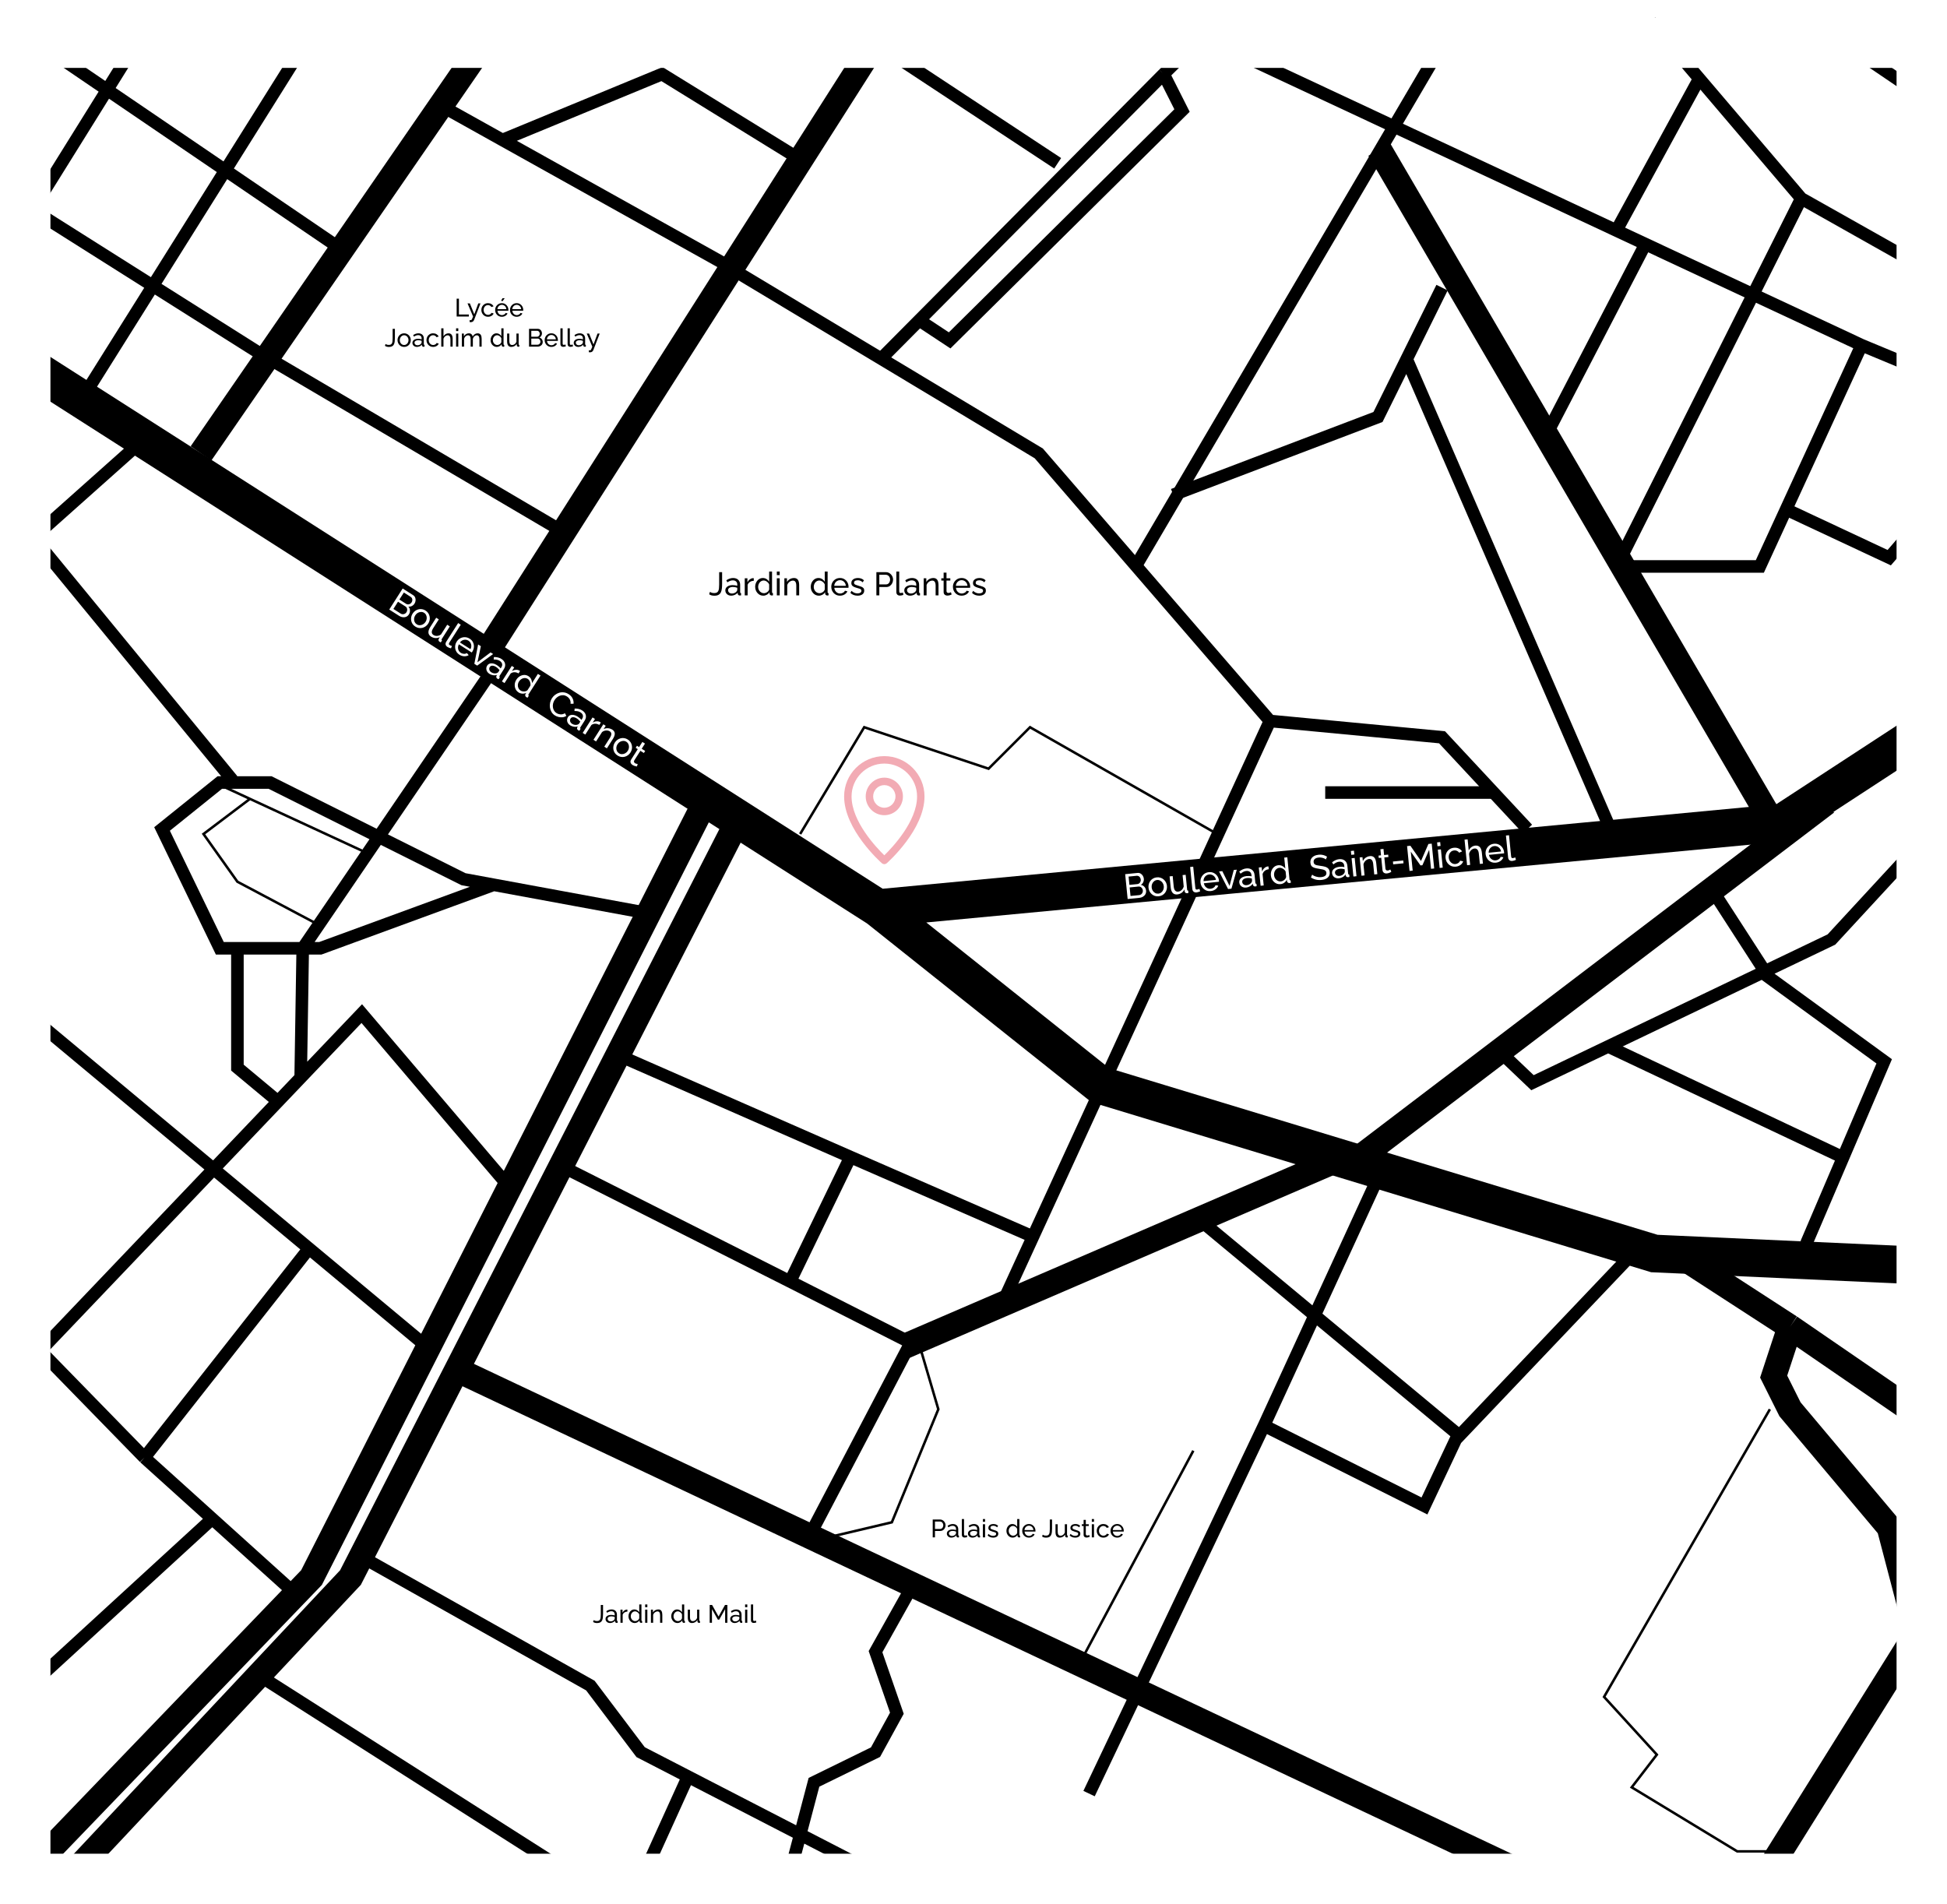 <svg width="775" height="758" viewBox="0 0 775 758" fill="none" xmlns="http://www.w3.org/2000/svg">
<rect x="0" y="0" width="775" height="758" fill="#808080" stroke="none"/>
<rect x="10" y="10" width="755" height="731" fill="#FFFFFF" stroke="#FFFFFF" stroke-width="20"/>
<path d="M349.5 361.5L438 432L658.5 499L768.5 504M349.5 361.5L6 142M349.5 361.5L709.5 327.5L770 288" stroke="black" stroke-width="15"/>
<path d="M195.5 257L352.5 10.5M9.5 747L124 628L279 322.5M24.5 750.5L139.5 628L292.5 329M670.5 501L712.5 528.234M767.5 566L712.5 528.234M541 461L727 319.5M360 536L534 461M549 59.5L705 326.5M80 180.5L195.5 13M184.5 546.5L615.5 750H700.5L763 650L752 608L712.5 561L706 548L712.5 528.234" stroke="black" stroke-width="10"/>
<path d="M433.5 714L503.146 567.5M547.5 471L503.146 567.5M478 486L580.927 571.5M503.146 567.5L567 599.5L579.5 573L647.5 501.5M719 495L750 422.5L701.5 387.172M599.5 421L610 431L729 374L771 328.5M683 356.5L702.5 386.693" stroke="black" stroke-width="5"/>
<path d="M482.5 16.5L614.5 78.242L741 137.411M772.5 150.5L741 137.411M452 225.5L578 11M643 225.5H700.5L741 137.411" stroke="black" stroke-width="5"/>
<path d="M643 226.5L717 79M717 79L772 110M717 79L657 8.5M613.5 177L654 99M643 92.5L676 32" stroke="black" stroke-width="5"/>
<path d="M712.5 203.5L752 222L768 203.5M726.5 12L771.5 42.5M398 521L505.5 287M505.5 287L574 293.5L608 330M505.5 287L413.5 180.5L294.5 109M641 330L559.5 142M574 114.5L548.5 166L467 197" stroke="black" stroke-width="5"/>
<path d="M107.5 143L223 211M179 44L200 55.719M291 106.5L200 55.719M200 55.719L263.5 29.5L321 65M350.5 18.5L421 65M350.5 143L365.888 127.5M483 10L463.181 29.5M365.888 127.5L378 135.5L470.5 44L463.181 29.5M365.888 127.5L463.181 29.5" stroke="black" stroke-width="5"/>
<path d="M168 534.5L3 397M10.5 543.5L144 403.5L201 470.5M255 363L196.5 352.213M196.5 352.213L184.5 350L107.5 311.5H87.5L64.5 330L87.5 377.5H94.5M196.5 352.213L127.5 377.5H120.5M120.5 377.5L196.5 266M120.5 377.5H94.5M120.5 377.5L119.684 429M92.5 310.5L3 201.5L10 217L56 176M94.5 377.5V425L109.5 437.5M147 621.5L235 671L255 697.5L365.5 754.5M314.5 745.5L324 709.5L348.5 697.5L357 682L348.5 657.5L362.5 632.5M324 608L362.5 534.5L314.5 510.142M227 466L314.5 510.142M246 420L338.5 460.575M410.5 492L338.5 460.575M338.5 460.575L314.5 510.142" stroke="black" stroke-width="5"/>
<path d="M641 417L732 460M527.5 315.5H594M105.5 668.5L235 751M273.5 708L254 751M5 677.5L83.5 605.5M8 529.5L57.5 580.25M116.5 633.5L57.5 580.25M57.5 580.25L123 497M35 155L125 11.5M7 93L59 9.5M7 11.5L138.5 101M5 78.5L105.5 142" stroke="black" stroke-width="5"/>
<path d="M318.5 332L344 289.5L393.5 306L410 289.5L484.5 332" stroke="black"/>
<path d="M327.5 612.5L355 606L373.5 561L366 535.5M428.5 664.5L475 577.5M127.5 368.5L94.5 351L81 332L99.5 318.017L86.5 312L147 340M704.5 561L638.5 675.5L659.5 698.5L649.5 711.5L691.5 737H704.5" stroke="black"/>
<path d="M236.311 644.94C236.438 645.027 236.611 645.11 236.831 645.19C237.058 645.263 237.324 645.3 237.631 645.3C237.944 645.3 238.201 645.25 238.401 645.15C238.601 645.043 238.754 644.887 238.861 644.68C238.968 644.467 239.041 644.197 239.081 643.87C239.121 643.543 239.141 643.157 239.141 642.71V638.9H240.041V642.51C240.041 643.037 240.014 643.52 239.961 643.96C239.908 644.4 239.801 644.783 239.641 645.11C239.481 645.43 239.241 645.677 238.921 645.85C238.608 646.023 238.188 646.11 237.661 646.11C237.328 646.11 237.034 646.073 236.781 646C236.528 645.927 236.294 645.817 236.081 645.67L236.311 644.94ZM241.027 644.49C241.027 644.157 241.12 643.87 241.307 643.63C241.5 643.383 241.763 643.193 242.097 643.06C242.43 642.927 242.817 642.86 243.257 642.86C243.49 642.86 243.737 642.88 243.997 642.92C244.257 642.953 244.487 643.007 244.687 643.08V642.7C244.687 642.3 244.567 641.987 244.327 641.76C244.087 641.527 243.747 641.41 243.307 641.41C243.02 641.41 242.743 641.463 242.477 641.57C242.217 641.67 241.94 641.817 241.647 642.01L241.327 641.39C241.667 641.157 242.007 640.983 242.347 640.87C242.687 640.75 243.04 640.69 243.407 640.69C244.073 640.69 244.6 640.877 244.987 641.25C245.373 641.617 245.567 642.13 245.567 642.79V645C245.567 645.107 245.587 645.187 245.627 645.24C245.673 645.287 245.747 645.313 245.847 645.32V646C245.76 646.013 245.683 646.023 245.617 646.03C245.557 646.037 245.507 646.04 245.467 646.04C245.26 646.04 245.103 645.983 244.997 645.87C244.897 645.757 244.84 645.637 244.827 645.51L244.807 645.18C244.58 645.473 244.283 645.7 243.917 645.86C243.55 646.02 243.187 646.1 242.827 646.1C242.48 646.1 242.17 646.03 241.897 645.89C241.623 645.743 241.41 645.55 241.257 645.31C241.103 645.063 241.027 644.79 241.027 644.49ZM244.427 644.86C244.507 644.767 244.57 644.673 244.617 644.58C244.663 644.48 244.687 644.397 244.687 644.33V643.68C244.48 643.6 244.263 643.54 244.037 643.5C243.81 643.453 243.587 643.43 243.367 643.43C242.92 643.43 242.557 643.52 242.277 643.7C242.003 643.873 241.867 644.113 241.867 644.42C241.867 644.587 241.91 644.75 241.997 644.91C242.09 645.063 242.223 645.19 242.397 645.29C242.577 645.39 242.797 645.44 243.057 645.44C243.33 645.44 243.59 645.387 243.837 645.28C244.083 645.167 244.28 645.027 244.427 644.86ZM249.734 641.55C249.294 641.557 248.904 641.67 248.564 641.89C248.23 642.103 247.994 642.4 247.854 642.78V646H246.974V640.78H247.794V641.99C247.974 641.63 248.21 641.34 248.504 641.12C248.804 640.893 249.117 640.767 249.444 640.74C249.51 640.74 249.567 640.74 249.614 640.74C249.66 640.74 249.7 640.743 249.734 640.75V641.55ZM250.169 643.4C250.169 642.907 250.269 642.457 250.469 642.05C250.675 641.637 250.955 641.307 251.309 641.06C251.669 640.813 252.079 640.69 252.539 640.69C252.959 640.69 253.335 640.8 253.669 641.02C254.002 641.24 254.262 641.507 254.449 641.82V638.7H255.329V645C255.329 645.107 255.349 645.187 255.389 645.24C255.435 645.287 255.509 645.313 255.609 645.32V646C255.442 646.027 255.312 646.04 255.219 646.04C255.045 646.04 254.892 645.98 254.759 645.86C254.632 645.74 254.569 645.607 254.569 645.46V645.02C254.362 645.353 254.085 645.617 253.739 645.81C253.392 646.003 253.032 646.1 252.659 646.1C252.299 646.1 251.965 646.03 251.659 645.89C251.359 645.743 251.095 645.543 250.869 645.29C250.649 645.037 250.475 644.75 250.349 644.43C250.229 644.103 250.169 643.76 250.169 643.4ZM254.449 644.17V642.67C254.369 642.443 254.239 642.24 254.059 642.06C253.879 641.873 253.675 641.727 253.449 641.62C253.229 641.507 253.009 641.45 252.789 641.45C252.529 641.45 252.292 641.507 252.079 641.62C251.872 641.727 251.692 641.873 251.539 642.06C251.392 642.24 251.279 642.447 251.199 642.68C251.119 642.913 251.079 643.157 251.079 643.41C251.079 643.67 251.122 643.917 251.209 644.15C251.302 644.383 251.429 644.59 251.589 644.77C251.755 644.95 251.945 645.09 252.159 645.19C252.379 645.29 252.615 645.34 252.869 645.34C253.029 645.34 253.192 645.31 253.359 645.25C253.532 645.19 253.695 645.107 253.849 645C254.002 644.893 254.132 644.77 254.239 644.63C254.345 644.483 254.415 644.33 254.449 644.17ZM256.798 646V640.78H257.678V646H256.798ZM256.798 639.8V638.7H257.678V639.8H256.798ZM263.633 646H262.753V643.08C262.753 642.527 262.666 642.123 262.493 641.87C262.326 641.61 262.069 641.48 261.723 641.48C261.483 641.48 261.243 641.54 261.003 641.66C260.769 641.78 260.559 641.943 260.373 642.15C260.193 642.35 260.063 642.583 259.983 642.85V646H259.103V640.78H259.903V641.9C260.043 641.653 260.223 641.44 260.443 641.26C260.663 641.08 260.913 640.94 261.193 640.84C261.473 640.74 261.766 640.69 262.073 640.69C262.373 640.69 262.623 640.747 262.823 640.86C263.029 640.967 263.189 641.12 263.303 641.32C263.423 641.513 263.506 641.743 263.553 642.01C263.606 642.277 263.633 642.567 263.633 642.88V646ZM267.19 643.4C267.19 642.907 267.29 642.457 267.49 642.05C267.697 641.637 267.977 641.307 268.33 641.06C268.69 640.813 269.1 640.69 269.56 640.69C269.98 640.69 270.357 640.8 270.69 641.02C271.024 641.24 271.284 641.507 271.47 641.82V638.7H272.35V645C272.35 645.107 272.37 645.187 272.41 645.24C272.457 645.287 272.53 645.313 272.63 645.32V646C272.464 646.027 272.334 646.04 272.24 646.04C272.067 646.04 271.914 645.98 271.78 645.86C271.654 645.74 271.59 645.607 271.59 645.46V645.02C271.384 645.353 271.107 645.617 270.76 645.81C270.414 646.003 270.054 646.1 269.68 646.1C269.32 646.1 268.987 646.03 268.68 645.89C268.38 645.743 268.117 645.543 267.89 645.29C267.67 645.037 267.497 644.75 267.37 644.43C267.25 644.103 267.19 643.76 267.19 643.4ZM271.47 644.17V642.67C271.39 642.443 271.26 642.24 271.08 642.06C270.9 641.873 270.697 641.727 270.47 641.62C270.25 641.507 270.03 641.45 269.81 641.45C269.55 641.45 269.314 641.507 269.1 641.62C268.894 641.727 268.714 641.873 268.56 642.06C268.414 642.24 268.3 642.447 268.22 642.68C268.14 642.913 268.1 643.157 268.1 643.41C268.1 643.67 268.144 643.917 268.23 644.15C268.324 644.383 268.45 644.59 268.61 644.77C268.777 644.95 268.967 645.09 269.18 645.19C269.4 645.29 269.637 645.34 269.89 645.34C270.05 645.34 270.214 645.31 270.38 645.25C270.554 645.19 270.717 645.107 270.87 645C271.024 644.893 271.154 644.77 271.26 644.63C271.367 644.483 271.437 644.33 271.47 644.17ZM273.769 643.91V640.78H274.649V643.74C274.649 644.273 274.743 644.673 274.929 644.94C275.116 645.207 275.393 645.34 275.759 645.34C275.999 645.34 276.229 645.29 276.449 645.19C276.676 645.083 276.879 644.933 277.059 644.74C277.239 644.547 277.379 644.317 277.479 644.05V640.78H278.359V645C278.359 645.107 278.379 645.187 278.419 645.24C278.466 645.287 278.539 645.313 278.639 645.32V646C278.539 646.013 278.459 646.02 278.399 646.02C278.346 646.027 278.293 646.03 278.239 646.03C278.073 646.03 277.929 645.98 277.809 645.88C277.689 645.773 277.626 645.643 277.619 645.49L277.599 644.88C277.373 645.267 277.066 645.567 276.679 645.78C276.299 645.993 275.883 646.1 275.429 646.1C274.883 646.1 274.469 645.917 274.189 645.55C273.909 645.177 273.769 644.63 273.769 643.91ZM288.635 646V640.58L286.295 644.75H285.745L283.395 640.58V646H282.495V638.9H283.445L286.015 643.51L288.595 638.9H289.535V646H288.635ZM290.636 644.49C290.636 644.157 290.729 643.87 290.916 643.63C291.109 643.383 291.373 643.193 291.706 643.06C292.039 642.927 292.426 642.86 292.866 642.86C293.099 642.86 293.346 642.88 293.606 642.92C293.866 642.953 294.096 643.007 294.296 643.08V642.7C294.296 642.3 294.176 641.987 293.936 641.76C293.696 641.527 293.356 641.41 292.916 641.41C292.629 641.41 292.353 641.463 292.086 641.57C291.826 641.67 291.549 641.817 291.256 642.01L290.936 641.39C291.276 641.157 291.616 640.983 291.956 640.87C292.296 640.75 292.649 640.69 293.016 640.69C293.683 640.69 294.209 640.877 294.596 641.25C294.983 641.617 295.176 642.13 295.176 642.79V645C295.176 645.107 295.196 645.187 295.236 645.24C295.283 645.287 295.356 645.313 295.456 645.32V646C295.369 646.013 295.293 646.023 295.226 646.03C295.166 646.037 295.116 646.04 295.076 646.04C294.869 646.04 294.713 645.983 294.606 645.87C294.506 645.757 294.449 645.637 294.436 645.51L294.416 645.18C294.189 645.473 293.893 645.7 293.526 645.86C293.159 646.02 292.796 646.1 292.436 646.1C292.089 646.1 291.779 646.03 291.506 645.89C291.233 645.743 291.019 645.55 290.866 645.31C290.713 645.063 290.636 644.79 290.636 644.49ZM294.036 644.86C294.116 644.767 294.179 644.673 294.226 644.58C294.273 644.48 294.296 644.397 294.296 644.33V643.68C294.089 643.6 293.873 643.54 293.646 643.5C293.419 643.453 293.196 643.43 292.976 643.43C292.529 643.43 292.166 643.52 291.886 643.7C291.613 643.873 291.476 644.113 291.476 644.42C291.476 644.587 291.519 644.75 291.606 644.91C291.699 645.063 291.833 645.19 292.006 645.29C292.186 645.39 292.406 645.44 292.666 645.44C292.939 645.44 293.199 645.387 293.446 645.28C293.693 645.167 293.889 645.027 294.036 644.86ZM296.583 646V640.78H297.463V646H296.583ZM296.583 639.8V638.7H297.463V639.8H296.583ZM298.908 638.7H299.788V644.65C299.788 644.937 299.828 645.113 299.908 645.18C299.988 645.247 300.084 645.28 300.198 645.28C300.338 645.28 300.471 645.267 300.598 645.24C300.724 645.207 300.831 645.173 300.918 645.14L301.058 645.86C300.911 645.92 300.738 645.97 300.538 646.01C300.338 646.05 300.161 646.07 300.008 646.07C299.668 646.07 299.398 645.973 299.198 645.78C299.004 645.587 298.908 645.317 298.908 644.97V638.7Z" fill="black"/>
<path d="M282.584 235.622C282.749 235.735 282.974 235.843 283.26 235.947C283.555 236.042 283.902 236.09 284.3 236.09C284.708 236.09 285.041 236.025 285.301 235.895C285.561 235.756 285.761 235.553 285.899 235.284C286.038 235.007 286.133 234.656 286.185 234.231C286.237 233.806 286.263 233.304 286.263 232.723V227.77H287.433V232.463C287.433 233.148 287.399 233.776 287.329 234.348C287.26 234.92 287.121 235.418 286.913 235.843C286.705 236.259 286.393 236.58 285.977 236.805C285.57 237.03 285.024 237.143 284.339 237.143C283.906 237.143 283.525 237.095 283.195 237C282.866 236.905 282.563 236.762 282.285 236.571L282.584 235.622ZM288.715 235.037C288.715 234.604 288.836 234.231 289.079 233.919C289.33 233.598 289.672 233.351 290.106 233.178C290.539 233.005 291.042 232.918 291.614 232.918C291.917 232.918 292.238 232.944 292.576 232.996C292.914 233.039 293.213 233.109 293.473 233.204V232.71C293.473 232.19 293.317 231.783 293.005 231.488C292.693 231.185 292.251 231.033 291.679 231.033C291.306 231.033 290.946 231.102 290.6 231.241C290.262 231.371 289.902 231.562 289.521 231.813L289.105 231.007C289.547 230.704 289.989 230.478 290.431 230.331C290.873 230.175 291.332 230.097 291.809 230.097C292.675 230.097 293.36 230.34 293.863 230.825C294.365 231.302 294.617 231.969 294.617 232.827V235.7C294.617 235.839 294.643 235.943 294.695 236.012C294.755 236.073 294.851 236.107 294.981 236.116V237C294.868 237.017 294.768 237.03 294.682 237.039C294.604 237.048 294.539 237.052 294.487 237.052C294.218 237.052 294.014 236.978 293.876 236.831C293.746 236.684 293.672 236.528 293.655 236.363L293.629 235.934C293.334 236.315 292.948 236.61 292.472 236.818C291.995 237.026 291.523 237.13 291.055 237.13C290.604 237.13 290.201 237.039 289.846 236.857C289.49 236.666 289.213 236.415 289.014 236.103C288.814 235.782 288.715 235.427 288.715 235.037ZM293.135 235.518C293.239 235.397 293.321 235.275 293.382 235.154C293.442 235.024 293.473 234.916 293.473 234.829V233.984C293.204 233.88 292.922 233.802 292.628 233.75C292.333 233.689 292.043 233.659 291.757 233.659C291.176 233.659 290.704 233.776 290.34 234.01C289.984 234.235 289.807 234.547 289.807 234.946C289.807 235.163 289.863 235.375 289.976 235.583C290.097 235.782 290.27 235.947 290.496 236.077C290.73 236.207 291.016 236.272 291.354 236.272C291.709 236.272 292.047 236.203 292.368 236.064C292.688 235.917 292.944 235.735 293.135 235.518ZM300.034 231.215C299.462 231.224 298.955 231.371 298.513 231.657C298.08 231.934 297.772 232.32 297.59 232.814V237H296.446V230.214H297.512V231.787C297.746 231.319 298.054 230.942 298.435 230.656C298.825 230.361 299.232 230.197 299.657 230.162C299.744 230.162 299.817 230.162 299.878 230.162C299.939 230.162 299.991 230.166 300.034 230.175V231.215ZM300.6 233.62C300.6 232.979 300.73 232.394 300.99 231.865C301.258 231.328 301.622 230.899 302.082 230.578C302.55 230.257 303.083 230.097 303.681 230.097C304.227 230.097 304.716 230.24 305.15 230.526C305.583 230.812 305.921 231.159 306.164 231.566V227.51H307.308V235.7C307.308 235.839 307.334 235.943 307.386 236.012C307.446 236.073 307.542 236.107 307.672 236.116V237C307.455 237.035 307.286 237.052 307.165 237.052C306.939 237.052 306.74 236.974 306.567 236.818C306.402 236.662 306.32 236.489 306.32 236.298V235.726C306.051 236.159 305.691 236.502 305.241 236.753C304.79 237.004 304.322 237.13 303.837 237.13C303.369 237.13 302.935 237.039 302.537 236.857C302.147 236.666 301.804 236.406 301.51 236.077C301.224 235.748 300.998 235.375 300.834 234.959C300.678 234.534 300.6 234.088 300.6 233.62ZM306.164 234.621V232.671C306.06 232.376 305.891 232.112 305.657 231.878C305.423 231.635 305.158 231.445 304.864 231.306C304.578 231.159 304.292 231.085 304.006 231.085C303.668 231.085 303.36 231.159 303.083 231.306C302.814 231.445 302.58 231.635 302.381 231.878C302.19 232.112 302.043 232.381 301.939 232.684C301.835 232.987 301.783 233.304 301.783 233.633C301.783 233.971 301.839 234.292 301.952 234.595C302.073 234.898 302.238 235.167 302.446 235.401C302.662 235.635 302.909 235.817 303.187 235.947C303.473 236.077 303.78 236.142 304.11 236.142C304.318 236.142 304.53 236.103 304.747 236.025C304.972 235.947 305.184 235.839 305.384 235.7C305.583 235.561 305.752 235.401 305.891 235.219C306.029 235.028 306.12 234.829 306.164 234.621ZM309.217 237V230.214H310.361V237H309.217ZM309.217 228.94V227.51H310.361V228.94H309.217ZM318.103 237H316.959V233.204C316.959 232.485 316.846 231.96 316.621 231.631C316.404 231.293 316.07 231.124 315.62 231.124C315.308 231.124 314.996 231.202 314.684 231.358C314.38 231.514 314.107 231.726 313.865 231.995C313.631 232.255 313.462 232.558 313.358 232.905V237H312.214V230.214H313.254V231.67C313.436 231.349 313.67 231.072 313.956 230.838C314.242 230.604 314.567 230.422 314.931 230.292C315.295 230.162 315.676 230.097 316.075 230.097C316.465 230.097 316.79 230.171 317.05 230.318C317.318 230.457 317.526 230.656 317.674 230.916C317.83 231.167 317.938 231.466 317.999 231.813C318.068 232.16 318.103 232.537 318.103 232.944V237ZM322.728 233.62C322.728 232.979 322.858 232.394 323.118 231.865C323.386 231.328 323.75 230.899 324.21 230.578C324.678 230.257 325.211 230.097 325.809 230.097C326.355 230.097 326.844 230.24 327.278 230.526C327.711 230.812 328.049 231.159 328.292 231.566V227.51H329.436V235.7C329.436 235.839 329.462 235.943 329.514 236.012C329.574 236.073 329.67 236.107 329.8 236.116V237C329.583 237.035 329.414 237.052 329.293 237.052C329.067 237.052 328.868 236.974 328.695 236.818C328.53 236.662 328.448 236.489 328.448 236.298V235.726C328.179 236.159 327.819 236.502 327.369 236.753C326.918 237.004 326.45 237.13 325.965 237.13C325.497 237.13 325.063 237.039 324.665 236.857C324.275 236.666 323.932 236.406 323.638 236.077C323.352 235.748 323.126 235.375 322.962 234.959C322.806 234.534 322.728 234.088 322.728 233.62ZM328.292 234.621V232.671C328.188 232.376 328.019 232.112 327.785 231.878C327.551 231.635 327.286 231.445 326.992 231.306C326.706 231.159 326.42 231.085 326.134 231.085C325.796 231.085 325.488 231.159 325.211 231.306C324.942 231.445 324.708 231.635 324.509 231.878C324.318 232.112 324.171 232.381 324.067 232.684C323.963 232.987 323.911 233.304 323.911 233.633C323.911 233.971 323.967 234.292 324.08 234.595C324.201 234.898 324.366 235.167 324.574 235.401C324.79 235.635 325.037 235.817 325.315 235.947C325.601 236.077 325.908 236.142 326.238 236.142C326.446 236.142 326.658 236.103 326.875 236.025C327.1 235.947 327.312 235.839 327.512 235.7C327.711 235.561 327.88 235.401 328.019 235.219C328.157 235.028 328.248 234.829 328.292 234.621ZM334.348 237.13C333.837 237.13 333.369 237.039 332.944 236.857C332.528 236.666 332.164 236.411 331.852 236.09C331.549 235.761 331.311 235.384 331.137 234.959C330.973 234.534 330.89 234.084 330.89 233.607C330.89 232.966 331.038 232.381 331.332 231.852C331.627 231.323 332.034 230.899 332.554 230.578C333.083 230.257 333.685 230.097 334.361 230.097C335.046 230.097 335.64 230.262 336.142 230.591C336.654 230.912 337.048 231.336 337.325 231.865C337.611 232.385 337.754 232.948 337.754 233.555C337.754 233.642 337.75 233.728 337.741 233.815C337.741 233.893 337.737 233.954 337.728 233.997H332.099C332.134 234.439 332.255 234.833 332.463 235.18C332.68 235.518 332.957 235.787 333.295 235.986C333.633 236.177 333.997 236.272 334.387 236.272C334.803 236.272 335.193 236.168 335.557 235.96C335.93 235.752 336.186 235.479 336.324 235.141L337.312 235.414C337.165 235.743 336.944 236.038 336.649 236.298C336.363 236.558 336.021 236.762 335.622 236.909C335.232 237.056 334.808 237.13 334.348 237.13ZM332.06 233.204H336.688C336.654 232.762 336.528 232.372 336.311 232.034C336.095 231.696 335.817 231.432 335.479 231.241C335.141 231.05 334.769 230.955 334.361 230.955C333.963 230.955 333.594 231.05 333.256 231.241C332.918 231.432 332.641 231.696 332.424 232.034C332.216 232.372 332.095 232.762 332.06 233.204ZM341.353 237.13C340.79 237.13 340.261 237.039 339.767 236.857C339.273 236.666 338.848 236.385 338.493 236.012L338.935 235.206C339.325 235.57 339.715 235.83 340.105 235.986C340.495 236.142 340.894 236.22 341.301 236.22C341.769 236.22 342.15 236.133 342.445 235.96C342.74 235.778 342.887 235.514 342.887 235.167C342.887 234.916 342.809 234.729 342.653 234.608C342.506 234.487 342.293 234.387 342.016 234.309C341.739 234.222 341.409 234.127 341.028 234.023C340.56 233.884 340.166 233.737 339.845 233.581C339.524 233.425 339.282 233.23 339.117 232.996C338.952 232.762 338.87 232.467 338.87 232.112C338.87 231.679 338.983 231.315 339.208 231.02C339.433 230.717 339.741 230.487 340.131 230.331C340.53 230.175 340.98 230.097 341.483 230.097C341.986 230.097 342.441 230.175 342.848 230.331C343.255 230.487 343.606 230.717 343.901 231.02L343.381 231.813C343.112 231.536 342.818 231.332 342.497 231.202C342.176 231.063 341.817 230.994 341.418 230.994C341.184 230.994 340.954 231.024 340.729 231.085C340.504 231.137 340.317 231.237 340.17 231.384C340.023 231.523 339.949 231.722 339.949 231.982C339.949 232.199 340.005 232.372 340.118 232.502C340.239 232.623 340.413 232.727 340.638 232.814C340.872 232.901 341.154 232.996 341.483 233.1C341.994 233.247 342.436 233.395 342.809 233.542C343.19 233.689 343.485 233.88 343.693 234.114C343.901 234.348 344.005 234.673 344.005 235.089C344.005 235.73 343.762 236.233 343.277 236.597C342.792 236.952 342.15 237.13 341.353 237.13ZM348.844 237V227.77H352.692C353.099 227.77 353.472 227.857 353.81 228.03C354.148 228.195 354.442 228.42 354.694 228.706C354.945 228.983 355.14 229.3 355.279 229.655C355.417 230.002 355.487 230.357 355.487 230.721C355.487 231.224 355.374 231.705 355.149 232.164C354.923 232.615 354.607 232.983 354.2 233.269C353.792 233.546 353.316 233.685 352.77 233.685H350.014V237H348.844ZM350.014 232.645H352.705C353.025 232.645 353.303 232.558 353.537 232.385C353.779 232.212 353.966 231.978 354.096 231.683C354.234 231.388 354.304 231.068 354.304 230.721C354.304 230.357 354.226 230.032 354.07 229.746C353.914 229.451 353.71 229.222 353.459 229.057C353.207 228.892 352.93 228.81 352.627 228.81H350.014V232.645ZM356.787 227.51H357.931V235.245C357.931 235.618 357.983 235.847 358.087 235.934C358.191 236.021 358.317 236.064 358.464 236.064C358.646 236.064 358.82 236.047 358.984 236.012C359.149 235.969 359.288 235.925 359.4 235.882L359.582 236.818C359.392 236.896 359.166 236.961 358.906 237.013C358.646 237.065 358.417 237.091 358.217 237.091C357.775 237.091 357.424 236.965 357.164 236.714C356.913 236.463 356.787 236.112 356.787 235.661V227.51ZM359.948 235.037C359.948 234.604 360.069 234.231 360.312 233.919C360.563 233.598 360.906 233.351 361.339 233.178C361.772 233.005 362.275 232.918 362.847 232.918C363.15 232.918 363.471 232.944 363.809 232.996C364.147 233.039 364.446 233.109 364.706 233.204V232.71C364.706 232.19 364.55 231.783 364.238 231.488C363.926 231.185 363.484 231.033 362.912 231.033C362.539 231.033 362.18 231.102 361.833 231.241C361.495 231.371 361.135 231.562 360.754 231.813L360.338 231.007C360.78 230.704 361.222 230.478 361.664 230.331C362.106 230.175 362.565 230.097 363.042 230.097C363.909 230.097 364.593 230.34 365.096 230.825C365.599 231.302 365.85 231.969 365.85 232.827V235.7C365.85 235.839 365.876 235.943 365.928 236.012C365.989 236.073 366.084 236.107 366.214 236.116V237C366.101 237.017 366.002 237.03 365.915 237.039C365.837 237.048 365.772 237.052 365.72 237.052C365.451 237.052 365.248 236.978 365.109 236.831C364.979 236.684 364.905 236.528 364.888 236.363L364.862 235.934C364.567 236.315 364.182 236.61 363.705 236.818C363.228 237.026 362.756 237.13 362.288 237.13C361.837 237.13 361.434 237.039 361.079 236.857C360.724 236.666 360.446 236.415 360.247 236.103C360.048 235.782 359.948 235.427 359.948 235.037ZM364.368 235.518C364.472 235.397 364.554 235.275 364.615 235.154C364.676 235.024 364.706 234.916 364.706 234.829V233.984C364.437 233.88 364.156 233.802 363.861 233.75C363.566 233.689 363.276 233.659 362.99 233.659C362.409 233.659 361.937 233.776 361.573 234.01C361.218 234.235 361.04 234.547 361.04 234.946C361.04 235.163 361.096 235.375 361.209 235.583C361.33 235.782 361.504 235.947 361.729 236.077C361.963 236.207 362.249 236.272 362.587 236.272C362.942 236.272 363.28 236.203 363.601 236.064C363.922 235.917 364.177 235.735 364.368 235.518ZM373.568 237H372.424V233.204C372.424 232.485 372.312 231.96 372.086 231.631C371.87 231.293 371.536 231.124 371.085 231.124C370.773 231.124 370.461 231.202 370.149 231.358C369.846 231.514 369.573 231.726 369.33 231.995C369.096 232.255 368.927 232.558 368.823 232.905V237H367.679V230.214H368.719V231.67C368.901 231.349 369.135 231.072 369.421 230.838C369.707 230.604 370.032 230.422 370.396 230.292C370.76 230.162 371.142 230.097 371.54 230.097C371.93 230.097 372.255 230.171 372.515 230.318C372.784 230.457 372.992 230.656 373.139 230.916C373.295 231.167 373.404 231.466 373.464 231.813C373.534 232.16 373.568 232.537 373.568 232.944V237ZM378.794 236.662C378.699 236.705 378.569 236.762 378.404 236.831C378.239 236.9 378.049 236.961 377.832 237.013C377.615 237.065 377.386 237.091 377.143 237.091C376.866 237.091 376.61 237.043 376.376 236.948C376.142 236.844 375.956 236.688 375.817 236.48C375.678 236.263 375.609 235.995 375.609 235.674V231.111H374.686V230.214H375.609V227.952H376.753V230.214H378.274V231.111H376.753V235.323C376.77 235.566 376.853 235.748 377 235.869C377.147 235.982 377.321 236.038 377.52 236.038C377.745 236.038 377.953 235.999 378.144 235.921C378.335 235.843 378.46 235.787 378.521 235.752L378.794 236.662ZM382.768 237.13C382.257 237.13 381.789 237.039 381.364 236.857C380.948 236.666 380.584 236.411 380.272 236.09C379.969 235.761 379.731 235.384 379.557 234.959C379.393 234.534 379.31 234.084 379.31 233.607C379.31 232.966 379.458 232.381 379.752 231.852C380.047 231.323 380.454 230.899 380.974 230.578C381.503 230.257 382.105 230.097 382.781 230.097C383.466 230.097 384.06 230.262 384.562 230.591C385.074 230.912 385.468 231.336 385.745 231.865C386.031 232.385 386.174 232.948 386.174 233.555C386.174 233.642 386.17 233.728 386.161 233.815C386.161 233.893 386.157 233.954 386.148 233.997H380.519C380.554 234.439 380.675 234.833 380.883 235.18C381.1 235.518 381.377 235.787 381.715 235.986C382.053 236.177 382.417 236.272 382.807 236.272C383.223 236.272 383.613 236.168 383.977 235.96C384.35 235.752 384.606 235.479 384.744 235.141L385.732 235.414C385.585 235.743 385.364 236.038 385.069 236.298C384.783 236.558 384.441 236.762 384.042 236.909C383.652 237.056 383.228 237.13 382.768 237.13ZM380.48 233.204H385.108C385.074 232.762 384.948 232.372 384.731 232.034C384.515 231.696 384.237 231.432 383.899 231.241C383.561 231.05 383.189 230.955 382.781 230.955C382.383 230.955 382.014 231.05 381.676 231.241C381.338 231.432 381.061 231.696 380.844 232.034C380.636 232.372 380.515 232.762 380.48 233.204ZM389.773 237.13C389.21 237.13 388.681 237.039 388.187 236.857C387.693 236.666 387.268 236.385 386.913 236.012L387.355 235.206C387.745 235.57 388.135 235.83 388.525 235.986C388.915 236.142 389.314 236.22 389.721 236.22C390.189 236.22 390.57 236.133 390.865 235.96C391.16 235.778 391.307 235.514 391.307 235.167C391.307 234.916 391.229 234.729 391.073 234.608C390.926 234.487 390.713 234.387 390.436 234.309C390.159 234.222 389.829 234.127 389.448 234.023C388.98 233.884 388.586 233.737 388.265 233.581C387.944 233.425 387.702 233.23 387.537 232.996C387.372 232.762 387.29 232.467 387.29 232.112C387.29 231.679 387.403 231.315 387.628 231.02C387.853 230.717 388.161 230.487 388.551 230.331C388.95 230.175 389.4 230.097 389.903 230.097C390.406 230.097 390.861 230.175 391.268 230.331C391.675 230.487 392.026 230.717 392.321 231.02L391.801 231.813C391.532 231.536 391.238 231.332 390.917 231.202C390.596 231.063 390.237 230.994 389.838 230.994C389.604 230.994 389.374 231.024 389.149 231.085C388.924 231.137 388.737 231.237 388.59 231.384C388.443 231.523 388.369 231.722 388.369 231.982C388.369 232.199 388.425 232.372 388.538 232.502C388.659 232.623 388.833 232.727 389.058 232.814C389.292 232.901 389.574 232.996 389.903 233.1C390.414 233.247 390.856 233.395 391.229 233.542C391.61 233.689 391.905 233.88 392.113 234.114C392.321 234.348 392.425 234.673 392.425 235.089C392.425 235.73 392.182 236.233 391.697 236.597C391.212 236.952 390.57 237.13 389.773 237.13Z" fill="black"/>
<path d="M181.772 126V118.9H182.672V125.2H186.632V126H181.772ZM186.93 127.42C187.017 127.427 187.104 127.433 187.19 127.44C187.277 127.453 187.344 127.46 187.39 127.46C187.497 127.46 187.59 127.423 187.67 127.35C187.75 127.277 187.837 127.133 187.93 126.92C188.03 126.713 188.157 126.407 188.31 126L186.1 120.78H187.03L188.79 125.11L190.38 120.78H191.25L188.71 127.37C188.65 127.523 188.56 127.667 188.44 127.8C188.327 127.94 188.18 128.05 188 128.13C187.82 128.21 187.604 128.25 187.35 128.25C187.29 128.25 187.227 128.247 187.16 128.24C187.1 128.233 187.024 128.22 186.93 128.2V127.42ZM194.264 126.1C193.871 126.1 193.511 126.03 193.184 125.89C192.864 125.743 192.584 125.543 192.344 125.29C192.111 125.037 191.927 124.747 191.794 124.42C191.667 124.093 191.604 123.747 191.604 123.38C191.604 122.887 191.714 122.437 191.934 122.03C192.154 121.623 192.464 121.3 192.864 121.06C193.264 120.813 193.727 120.69 194.254 120.69C194.767 120.69 195.214 120.807 195.594 121.04C195.981 121.267 196.267 121.573 196.454 121.96L195.594 122.23C195.461 121.983 195.274 121.793 195.034 121.66C194.794 121.52 194.527 121.45 194.234 121.45C193.914 121.45 193.621 121.533 193.354 121.7C193.094 121.867 192.887 122.097 192.734 122.39C192.581 122.677 192.504 123.007 192.504 123.38C192.504 123.747 192.581 124.08 192.734 124.38C192.894 124.673 193.104 124.907 193.364 125.08C193.631 125.253 193.924 125.34 194.244 125.34C194.451 125.34 194.647 125.303 194.834 125.23C195.027 125.157 195.194 125.06 195.334 124.94C195.481 124.813 195.581 124.677 195.634 124.53L196.494 124.79C196.387 125.043 196.224 125.27 196.004 125.47C195.791 125.663 195.534 125.817 195.234 125.93C194.941 126.043 194.617 126.1 194.264 126.1ZM199.752 126.1C199.359 126.1 198.999 126.03 198.672 125.89C198.352 125.743 198.072 125.547 197.832 125.3C197.599 125.047 197.416 124.757 197.282 124.43C197.156 124.103 197.092 123.757 197.092 123.39C197.092 122.897 197.206 122.447 197.432 122.04C197.659 121.633 197.972 121.307 198.372 121.06C198.779 120.813 199.242 120.69 199.762 120.69C200.289 120.69 200.746 120.817 201.132 121.07C201.526 121.317 201.829 121.643 202.042 122.05C202.262 122.45 202.372 122.883 202.372 123.35C202.372 123.417 202.369 123.483 202.362 123.55C202.362 123.61 202.359 123.657 202.352 123.69H198.022C198.049 124.03 198.142 124.333 198.302 124.6C198.469 124.86 198.682 125.067 198.942 125.22C199.202 125.367 199.482 125.44 199.782 125.44C200.102 125.44 200.402 125.36 200.682 125.2C200.969 125.04 201.166 124.83 201.272 124.57L202.032 124.78C201.919 125.033 201.749 125.26 201.522 125.46C201.302 125.66 201.039 125.817 200.732 125.93C200.432 126.043 200.106 126.1 199.752 126.1ZM197.992 123.08H201.552C201.526 122.74 201.429 122.44 201.262 122.18C201.096 121.92 200.882 121.717 200.622 121.57C200.362 121.423 200.076 121.35 199.762 121.35C199.456 121.35 199.172 121.423 198.912 121.57C198.652 121.717 198.439 121.92 198.272 122.18C198.112 122.44 198.019 122.74 197.992 123.08ZM200.032 119.91L199.452 119.71L200.032 118.7H200.912L200.032 119.91ZM205.661 126.1C205.267 126.1 204.907 126.03 204.581 125.89C204.261 125.743 203.981 125.547 203.741 125.3C203.507 125.047 203.324 124.757 203.191 124.43C203.064 124.103 203.001 123.757 203.001 123.39C203.001 122.897 203.114 122.447 203.341 122.04C203.567 121.633 203.881 121.307 204.281 121.06C204.687 120.813 205.151 120.69 205.671 120.69C206.197 120.69 206.654 120.817 207.041 121.07C207.434 121.317 207.737 121.643 207.951 122.05C208.171 122.45 208.281 122.883 208.281 123.35C208.281 123.417 208.277 123.483 208.271 123.55C208.271 123.61 208.267 123.657 208.261 123.69H203.931C203.957 124.03 204.051 124.333 204.211 124.6C204.377 124.86 204.591 125.067 204.851 125.22C205.111 125.367 205.391 125.44 205.691 125.44C206.011 125.44 206.311 125.36 206.591 125.2C206.877 125.04 207.074 124.83 207.181 124.57L207.941 124.78C207.827 125.033 207.657 125.26 207.431 125.46C207.211 125.66 206.947 125.817 206.641 125.93C206.341 126.043 206.014 126.1 205.661 126.1ZM203.901 123.08H207.461C207.434 122.74 207.337 122.44 207.171 122.18C207.004 121.92 206.791 121.717 206.531 121.57C206.271 121.423 205.984 121.35 205.671 121.35C205.364 121.35 205.081 121.423 204.821 121.57C204.561 121.717 204.347 121.92 204.181 122.18C204.021 122.44 203.927 122.74 203.901 123.08ZM153.459 136.94C153.586 137.027 153.759 137.11 153.979 137.19C154.206 137.263 154.473 137.3 154.779 137.3C155.093 137.3 155.349 137.25 155.549 137.15C155.749 137.043 155.903 136.887 156.009 136.68C156.116 136.467 156.189 136.197 156.229 135.87C156.269 135.543 156.289 135.157 156.289 134.71V130.9H157.189V134.51C157.189 135.037 157.163 135.52 157.109 135.96C157.056 136.4 156.949 136.783 156.789 137.11C156.629 137.43 156.389 137.677 156.069 137.85C155.756 138.023 155.336 138.11 154.809 138.11C154.476 138.11 154.183 138.073 153.929 138C153.676 137.927 153.443 137.817 153.229 137.67L153.459 136.94ZM160.865 138.1C160.472 138.1 160.115 138.03 159.795 137.89C159.475 137.743 159.198 137.547 158.965 137.3C158.732 137.047 158.552 136.757 158.425 136.43C158.298 136.103 158.235 135.76 158.235 135.4C158.235 135.033 158.298 134.687 158.425 134.36C158.552 134.033 158.732 133.747 158.965 133.5C159.198 133.247 159.475 133.05 159.795 132.91C160.122 132.763 160.478 132.69 160.865 132.69C161.258 132.69 161.615 132.763 161.935 132.91C162.255 133.05 162.532 133.247 162.765 133.5C163.005 133.747 163.188 134.033 163.315 134.36C163.442 134.687 163.505 135.033 163.505 135.4C163.505 135.76 163.442 136.103 163.315 136.43C163.188 136.757 163.008 137.047 162.775 137.3C162.542 137.547 162.262 137.743 161.935 137.89C161.615 138.03 161.258 138.1 160.865 138.1ZM159.135 135.41C159.135 135.77 159.212 136.097 159.365 136.39C159.525 136.683 159.735 136.917 159.995 137.09C160.255 137.257 160.545 137.34 160.865 137.34C161.185 137.34 161.475 137.253 161.735 137.08C162.002 136.907 162.212 136.673 162.365 136.38C162.525 136.08 162.605 135.75 162.605 135.39C162.605 135.03 162.525 134.703 162.365 134.41C162.212 134.117 162.002 133.883 161.735 133.71C161.475 133.537 161.185 133.45 160.865 133.45C160.545 133.45 160.255 133.54 159.995 133.72C159.735 133.893 159.525 134.127 159.365 134.42C159.212 134.713 159.135 135.043 159.135 135.41ZM164.161 136.49C164.161 136.157 164.255 135.87 164.441 135.63C164.635 135.383 164.898 135.193 165.231 135.06C165.565 134.927 165.951 134.86 166.391 134.86C166.625 134.86 166.871 134.88 167.131 134.92C167.391 134.953 167.621 135.007 167.821 135.08V134.7C167.821 134.3 167.701 133.987 167.461 133.76C167.221 133.527 166.881 133.41 166.441 133.41C166.155 133.41 165.878 133.463 165.611 133.57C165.351 133.67 165.075 133.817 164.781 134.01L164.461 133.39C164.801 133.157 165.141 132.983 165.481 132.87C165.821 132.75 166.175 132.69 166.541 132.69C167.208 132.69 167.735 132.877 168.121 133.25C168.508 133.617 168.701 134.13 168.701 134.79V137C168.701 137.107 168.721 137.187 168.761 137.24C168.808 137.287 168.881 137.313 168.981 137.32V138C168.895 138.013 168.818 138.023 168.751 138.03C168.691 138.037 168.641 138.04 168.601 138.04C168.395 138.04 168.238 137.983 168.131 137.87C168.031 137.757 167.975 137.637 167.961 137.51L167.941 137.18C167.715 137.473 167.418 137.7 167.051 137.86C166.685 138.02 166.321 138.1 165.961 138.1C165.615 138.1 165.305 138.03 165.031 137.89C164.758 137.743 164.545 137.55 164.391 137.31C164.238 137.063 164.161 136.79 164.161 136.49ZM167.561 136.86C167.641 136.767 167.705 136.673 167.751 136.58C167.798 136.48 167.821 136.397 167.821 136.33V135.68C167.615 135.6 167.398 135.54 167.171 135.5C166.945 135.453 166.721 135.43 166.501 135.43C166.055 135.43 165.691 135.52 165.411 135.7C165.138 135.873 165.001 136.113 165.001 136.42C165.001 136.587 165.045 136.75 165.131 136.91C165.225 137.063 165.358 137.19 165.531 137.29C165.711 137.39 165.931 137.44 166.191 137.44C166.465 137.44 166.725 137.387 166.971 137.28C167.218 137.167 167.415 137.027 167.561 136.86ZM172.418 138.1C172.025 138.1 171.665 138.03 171.338 137.89C171.018 137.743 170.738 137.543 170.498 137.29C170.265 137.037 170.082 136.747 169.948 136.42C169.822 136.093 169.758 135.747 169.758 135.38C169.758 134.887 169.868 134.437 170.088 134.03C170.308 133.623 170.618 133.3 171.018 133.06C171.418 132.813 171.882 132.69 172.408 132.69C172.922 132.69 173.368 132.807 173.748 133.04C174.135 133.267 174.422 133.573 174.608 133.96L173.748 134.23C173.615 133.983 173.428 133.793 173.188 133.66C172.948 133.52 172.682 133.45 172.388 133.45C172.068 133.45 171.775 133.533 171.508 133.7C171.248 133.867 171.042 134.097 170.888 134.39C170.735 134.677 170.658 135.007 170.658 135.38C170.658 135.747 170.735 136.08 170.888 136.38C171.048 136.673 171.258 136.907 171.518 137.08C171.785 137.253 172.078 137.34 172.398 137.34C172.605 137.34 172.802 137.303 172.988 137.23C173.182 137.157 173.348 137.06 173.488 136.94C173.635 136.813 173.735 136.677 173.788 136.53L174.648 136.79C174.542 137.043 174.378 137.27 174.158 137.47C173.945 137.663 173.688 137.817 173.388 137.93C173.095 138.043 172.772 138.1 172.418 138.1ZM180.176 138H179.296V135.08C179.296 134.547 179.199 134.147 179.006 133.88C178.819 133.613 178.549 133.48 178.196 133.48C177.969 133.48 177.739 133.54 177.506 133.66C177.279 133.78 177.079 133.943 176.906 134.15C176.732 134.35 176.606 134.583 176.526 134.85V138H175.646V130.7H176.526V133.9C176.732 133.527 177.012 133.233 177.366 133.02C177.726 132.8 178.112 132.69 178.526 132.69C178.839 132.69 179.099 132.747 179.306 132.86C179.519 132.967 179.689 133.12 179.816 133.32C179.942 133.52 180.032 133.753 180.086 134.02C180.146 134.28 180.176 134.567 180.176 134.88V138ZM181.544 138V132.78H182.424V138H181.544ZM181.544 131.8V130.7H182.424V131.8H181.544ZM191.719 138H190.839V135.08C190.839 134.533 190.749 134.13 190.569 133.87C190.395 133.61 190.135 133.48 189.789 133.48C189.435 133.48 189.115 133.61 188.829 133.87C188.542 134.123 188.339 134.453 188.219 134.86V138H187.339V135.08C187.339 134.527 187.252 134.123 187.079 133.87C186.905 133.61 186.645 133.48 186.299 133.48C185.952 133.48 185.632 133.607 185.339 133.86C185.052 134.107 184.849 134.437 184.729 134.85V138H183.849V132.78H184.649V133.9C184.862 133.513 185.139 133.217 185.479 133.01C185.819 132.797 186.202 132.69 186.629 132.69C187.062 132.69 187.409 132.81 187.669 133.05C187.929 133.283 188.089 133.587 188.149 133.96C188.382 133.547 188.665 133.233 188.999 133.02C189.332 132.8 189.712 132.69 190.139 132.69C190.439 132.69 190.689 132.747 190.889 132.86C191.095 132.967 191.259 133.12 191.379 133.32C191.499 133.513 191.585 133.743 191.639 134.01C191.692 134.277 191.719 134.567 191.719 134.88V138ZM195.276 135.4C195.276 134.907 195.376 134.457 195.576 134.05C195.783 133.637 196.063 133.307 196.416 133.06C196.776 132.813 197.186 132.69 197.646 132.69C198.066 132.69 198.443 132.8 198.776 133.02C199.11 133.24 199.37 133.507 199.556 133.82V130.7H200.436V137C200.436 137.107 200.456 137.187 200.496 137.24C200.543 137.287 200.616 137.313 200.716 137.32V138C200.55 138.027 200.42 138.04 200.326 138.04C200.153 138.04 200 137.98 199.866 137.86C199.74 137.74 199.676 137.607 199.676 137.46V137.02C199.47 137.353 199.193 137.617 198.846 137.81C198.5 138.003 198.14 138.1 197.766 138.1C197.406 138.1 197.073 138.03 196.766 137.89C196.466 137.743 196.203 137.543 195.976 137.29C195.756 137.037 195.583 136.75 195.456 136.43C195.336 136.103 195.276 135.76 195.276 135.4ZM199.556 136.17V134.67C199.476 134.443 199.346 134.24 199.166 134.06C198.986 133.873 198.783 133.727 198.556 133.62C198.336 133.507 198.116 133.45 197.896 133.45C197.636 133.45 197.4 133.507 197.186 133.62C196.98 133.727 196.8 133.873 196.646 134.06C196.5 134.24 196.386 134.447 196.306 134.68C196.226 134.913 196.186 135.157 196.186 135.41C196.186 135.67 196.23 135.917 196.316 136.15C196.41 136.383 196.536 136.59 196.696 136.77C196.863 136.95 197.053 137.09 197.266 137.19C197.486 137.29 197.723 137.34 197.976 137.34C198.136 137.34 198.3 137.31 198.466 137.25C198.64 137.19 198.803 137.107 198.956 137C199.11 136.893 199.24 136.77 199.346 136.63C199.453 136.483 199.523 136.33 199.556 136.17ZM201.855 135.91V132.78H202.735V135.74C202.735 136.273 202.829 136.673 203.015 136.94C203.202 137.207 203.479 137.34 203.845 137.34C204.085 137.34 204.315 137.29 204.535 137.19C204.762 137.083 204.965 136.933 205.145 136.74C205.325 136.547 205.465 136.317 205.565 136.05V132.78H206.445V137C206.445 137.107 206.465 137.187 206.505 137.24C206.552 137.287 206.625 137.313 206.725 137.32V138C206.625 138.013 206.545 138.02 206.485 138.02C206.432 138.027 206.379 138.03 206.325 138.03C206.159 138.03 206.015 137.98 205.895 137.88C205.775 137.773 205.712 137.643 205.705 137.49L205.685 136.88C205.459 137.267 205.152 137.567 204.765 137.78C204.385 137.993 203.969 138.1 203.515 138.1C202.969 138.1 202.555 137.917 202.275 137.55C201.995 137.177 201.855 136.63 201.855 135.91ZM216.03 136.17C216.03 136.537 215.937 136.857 215.75 137.13C215.564 137.403 215.31 137.617 214.99 137.77C214.677 137.923 214.33 138 213.95 138H210.58V130.9H214.11C214.444 130.9 214.73 130.99 214.97 131.17C215.217 131.343 215.404 131.57 215.53 131.85C215.664 132.123 215.73 132.41 215.73 132.71C215.73 133.057 215.64 133.383 215.46 133.69C215.287 133.99 215.037 134.213 214.71 134.36C215.117 134.48 215.437 134.703 215.67 135.03C215.91 135.35 216.03 135.73 216.03 136.17ZM215.12 136.01C215.12 135.79 215.07 135.587 214.97 135.4C214.877 135.213 214.747 135.063 214.58 134.95C214.42 134.837 214.234 134.78 214.02 134.78H211.48V137.22H213.95C214.17 137.22 214.367 137.163 214.54 137.05C214.72 136.937 214.86 136.79 214.96 136.61C215.067 136.423 215.12 136.223 215.12 136.01ZM211.48 131.68V134.05H213.74C213.954 134.05 214.14 133.997 214.3 133.89C214.467 133.783 214.597 133.64 214.69 133.46C214.79 133.28 214.84 133.083 214.84 132.87C214.84 132.643 214.794 132.443 214.7 132.27C214.614 132.09 214.49 131.947 214.33 131.84C214.177 131.733 214 131.68 213.8 131.68H211.48ZM219.459 138.1C219.066 138.1 218.706 138.03 218.379 137.89C218.059 137.743 217.779 137.547 217.539 137.3C217.306 137.047 217.123 136.757 216.989 136.43C216.863 136.103 216.799 135.757 216.799 135.39C216.799 134.897 216.913 134.447 217.139 134.04C217.366 133.633 217.679 133.307 218.079 133.06C218.486 132.813 218.949 132.69 219.469 132.69C219.996 132.69 220.453 132.817 220.839 133.07C221.233 133.317 221.536 133.643 221.749 134.05C221.969 134.45 222.079 134.883 222.079 135.35C222.079 135.417 222.076 135.483 222.069 135.55C222.069 135.61 222.066 135.657 222.059 135.69H217.729C217.756 136.03 217.849 136.333 218.009 136.6C218.176 136.86 218.389 137.067 218.649 137.22C218.909 137.367 219.189 137.44 219.489 137.44C219.809 137.44 220.109 137.36 220.389 137.2C220.676 137.04 220.873 136.83 220.979 136.57L221.739 136.78C221.626 137.033 221.456 137.26 221.229 137.46C221.009 137.66 220.746 137.817 220.439 137.93C220.139 138.043 219.813 138.1 219.459 138.1ZM217.699 135.08H221.259C221.233 134.74 221.136 134.44 220.969 134.18C220.803 133.92 220.589 133.717 220.329 133.57C220.069 133.423 219.783 133.35 219.469 133.35C219.163 133.35 218.879 133.423 218.619 133.57C218.359 133.717 218.146 133.92 217.979 134.18C217.819 134.44 217.726 134.74 217.699 135.08ZM223.078 130.7H223.958V136.65C223.958 136.937 223.998 137.113 224.078 137.18C224.158 137.247 224.254 137.28 224.368 137.28C224.508 137.28 224.641 137.267 224.768 137.24C224.894 137.207 225.001 137.173 225.088 137.14L225.228 137.86C225.081 137.92 224.908 137.97 224.708 138.01C224.508 138.05 224.331 138.07 224.178 138.07C223.838 138.07 223.568 137.973 223.368 137.78C223.174 137.587 223.078 137.317 223.078 136.97V130.7ZM225.939 130.7H226.819V136.65C226.819 136.937 226.859 137.113 226.939 137.18C227.019 137.247 227.116 137.28 227.229 137.28C227.369 137.28 227.502 137.267 227.629 137.24C227.756 137.207 227.862 137.173 227.949 137.14L228.089 137.86C227.942 137.92 227.769 137.97 227.569 138.01C227.369 138.05 227.192 138.07 227.039 138.07C226.699 138.07 226.429 137.973 226.229 137.78C226.036 137.587 225.939 137.317 225.939 136.97V130.7ZM228.37 136.49C228.37 136.157 228.464 135.87 228.65 135.63C228.844 135.383 229.107 135.193 229.44 135.06C229.774 134.927 230.16 134.86 230.6 134.86C230.834 134.86 231.08 134.88 231.34 134.92C231.6 134.953 231.83 135.007 232.03 135.08V134.7C232.03 134.3 231.91 133.987 231.67 133.76C231.43 133.527 231.09 133.41 230.65 133.41C230.364 133.41 230.087 133.463 229.82 133.57C229.56 133.67 229.284 133.817 228.99 134.01L228.67 133.39C229.01 133.157 229.35 132.983 229.69 132.87C230.03 132.75 230.384 132.69 230.75 132.69C231.417 132.69 231.944 132.877 232.33 133.25C232.717 133.617 232.91 134.13 232.91 134.79V137C232.91 137.107 232.93 137.187 232.97 137.24C233.017 137.287 233.09 137.313 233.19 137.32V138C233.104 138.013 233.027 138.023 232.96 138.03C232.9 138.037 232.85 138.04 232.81 138.04C232.604 138.04 232.447 137.983 232.34 137.87C232.24 137.757 232.184 137.637 232.17 137.51L232.15 137.18C231.924 137.473 231.627 137.7 231.26 137.86C230.894 138.02 230.53 138.1 230.17 138.1C229.824 138.1 229.514 138.03 229.24 137.89C228.967 137.743 228.754 137.55 228.6 137.31C228.447 137.063 228.37 136.79 228.37 136.49ZM231.77 136.86C231.85 136.767 231.914 136.673 231.96 136.58C232.007 136.48 232.03 136.397 232.03 136.33V135.68C231.824 135.6 231.607 135.54 231.38 135.5C231.154 135.453 230.93 135.43 230.71 135.43C230.264 135.43 229.9 135.52 229.62 135.7C229.347 135.873 229.21 136.113 229.21 136.42C229.21 136.587 229.254 136.75 229.34 136.91C229.434 137.063 229.567 137.19 229.74 137.29C229.92 137.39 230.14 137.44 230.4 137.44C230.674 137.44 230.934 137.387 231.18 137.28C231.427 137.167 231.624 137.027 231.77 136.86ZM234.391 139.42C234.478 139.427 234.565 139.433 234.651 139.44C234.738 139.453 234.805 139.46 234.851 139.46C234.958 139.46 235.051 139.423 235.131 139.35C235.211 139.277 235.298 139.133 235.391 138.92C235.491 138.713 235.618 138.407 235.771 138L233.561 132.78H234.491L236.251 137.11L237.841 132.78H238.711L236.171 139.37C236.111 139.523 236.021 139.667 235.901 139.8C235.788 139.94 235.641 140.05 235.461 140.13C235.281 140.21 235.065 140.25 234.811 140.25C234.751 140.25 234.688 140.247 234.621 140.24C234.561 140.233 234.485 140.22 234.391 140.2V139.42Z" fill="black"/>
<rect x="10" y="17" width="755" height="731" stroke="#FFFFFF" stroke-width="20"/>
<rect x="10" y="17" width="755" height="731" stroke="#FFFFFF" stroke-width="20"/>
<path d="M371.266 612V604.9H374.226C374.539 604.9 374.826 604.967 375.086 605.1C375.346 605.227 375.573 605.4 375.766 605.62C375.959 605.833 376.109 606.077 376.216 606.35C376.323 606.617 376.376 606.89 376.376 607.17C376.376 607.557 376.289 607.927 376.116 608.28C375.943 608.627 375.699 608.91 375.386 609.13C375.073 609.343 374.706 609.45 374.286 609.45H372.166V612H371.266ZM372.166 608.65H374.236C374.483 608.65 374.696 608.583 374.876 608.45C375.063 608.317 375.206 608.137 375.306 607.91C375.413 607.683 375.466 607.437 375.466 607.17C375.466 606.89 375.406 606.64 375.286 606.42C375.166 606.193 375.009 606.017 374.816 605.89C374.623 605.763 374.409 605.7 374.176 605.7H372.166V608.65ZM376.888 610.49C376.888 610.157 376.981 609.87 377.168 609.63C377.361 609.383 377.625 609.193 377.958 609.06C378.291 608.927 378.678 608.86 379.118 608.86C379.351 608.86 379.598 608.88 379.858 608.92C380.118 608.953 380.348 609.007 380.548 609.08V608.7C380.548 608.3 380.428 607.987 380.188 607.76C379.948 607.527 379.608 607.41 379.168 607.41C378.881 607.41 378.605 607.463 378.338 607.57C378.078 607.67 377.801 607.817 377.508 608.01L377.188 607.39C377.528 607.157 377.868 606.983 378.208 606.87C378.548 606.75 378.901 606.69 379.268 606.69C379.935 606.69 380.461 606.877 380.848 607.25C381.235 607.617 381.428 608.13 381.428 608.79V611C381.428 611.107 381.448 611.187 381.488 611.24C381.535 611.287 381.608 611.313 381.708 611.32V612C381.621 612.013 381.545 612.023 381.478 612.03C381.418 612.037 381.368 612.04 381.328 612.04C381.121 612.04 380.965 611.983 380.858 611.87C380.758 611.757 380.701 611.637 380.688 611.51L380.668 611.18C380.441 611.473 380.145 611.7 379.778 611.86C379.411 612.02 379.048 612.1 378.688 612.1C378.341 612.1 378.031 612.03 377.758 611.89C377.485 611.743 377.271 611.55 377.118 611.31C376.965 611.063 376.888 610.79 376.888 610.49ZM380.288 610.86C380.368 610.767 380.431 610.673 380.478 610.58C380.525 610.48 380.548 610.397 380.548 610.33V609.68C380.341 609.6 380.125 609.54 379.898 609.5C379.671 609.453 379.448 609.43 379.228 609.43C378.781 609.43 378.418 609.52 378.138 609.7C377.865 609.873 377.728 610.113 377.728 610.42C377.728 610.587 377.771 610.75 377.858 610.91C377.951 611.063 378.085 611.19 378.258 611.29C378.438 611.39 378.658 611.44 378.918 611.44C379.191 611.44 379.451 611.387 379.698 611.28C379.945 611.167 380.141 611.027 380.288 610.86ZM382.855 604.7H383.735V610.65C383.735 610.937 383.775 611.113 383.855 611.18C383.935 611.247 384.032 611.28 384.145 611.28C384.285 611.28 384.418 611.267 384.545 611.24C384.672 611.207 384.778 611.173 384.865 611.14L385.005 611.86C384.858 611.92 384.685 611.97 384.485 612.01C384.285 612.05 384.108 612.07 383.955 612.07C383.615 612.07 383.345 611.973 383.145 611.78C382.952 611.587 382.855 611.317 382.855 610.97V604.7ZM385.286 610.49C385.286 610.157 385.38 609.87 385.566 609.63C385.76 609.383 386.023 609.193 386.356 609.06C386.69 608.927 387.076 608.86 387.516 608.86C387.75 608.86 387.996 608.88 388.256 608.92C388.516 608.953 388.746 609.007 388.946 609.08V608.7C388.946 608.3 388.826 607.987 388.586 607.76C388.346 607.527 388.006 607.41 387.566 607.41C387.28 607.41 387.003 607.463 386.736 607.57C386.476 607.67 386.2 607.817 385.906 608.01L385.586 607.39C385.926 607.157 386.266 606.983 386.606 606.87C386.946 606.75 387.3 606.69 387.666 606.69C388.333 606.69 388.86 606.877 389.246 607.25C389.633 607.617 389.826 608.13 389.826 608.79V611C389.826 611.107 389.846 611.187 389.886 611.24C389.933 611.287 390.006 611.313 390.106 611.32V612C390.02 612.013 389.943 612.023 389.876 612.03C389.816 612.037 389.766 612.04 389.726 612.04C389.52 612.04 389.363 611.983 389.256 611.87C389.156 611.757 389.1 611.637 389.086 611.51L389.066 611.18C388.84 611.473 388.543 611.7 388.176 611.86C387.81 612.02 387.446 612.1 387.086 612.1C386.74 612.1 386.43 612.03 386.156 611.89C385.883 611.743 385.67 611.55 385.516 611.31C385.363 611.063 385.286 610.79 385.286 610.49ZM388.686 610.86C388.766 610.767 388.83 610.673 388.876 610.58C388.923 610.48 388.946 610.397 388.946 610.33V609.68C388.74 609.6 388.523 609.54 388.296 609.5C388.07 609.453 387.846 609.43 387.626 609.43C387.18 609.43 386.816 609.52 386.536 609.7C386.263 609.873 386.126 610.113 386.126 610.42C386.126 610.587 386.17 610.75 386.256 610.91C386.35 611.063 386.483 611.19 386.656 611.29C386.836 611.39 387.056 611.44 387.316 611.44C387.59 611.44 387.85 611.387 388.096 611.28C388.343 611.167 388.54 611.027 388.686 610.86ZM391.233 612V606.78H392.113V612H391.233ZM391.233 605.8V604.7H392.113V605.8H391.233ZM395.328 612.1C394.895 612.1 394.488 612.03 394.108 611.89C393.728 611.743 393.401 611.527 393.128 611.24L393.468 610.62C393.768 610.9 394.068 611.1 394.368 611.22C394.668 611.34 394.975 611.4 395.288 611.4C395.648 611.4 395.941 611.333 396.168 611.2C396.395 611.06 396.508 610.857 396.508 610.59C396.508 610.397 396.448 610.253 396.328 610.16C396.215 610.067 396.051 609.99 395.838 609.93C395.625 609.863 395.371 609.79 395.078 609.71C394.718 609.603 394.415 609.49 394.168 609.37C393.921 609.25 393.735 609.1 393.608 608.92C393.481 608.74 393.418 608.513 393.418 608.24C393.418 607.907 393.505 607.627 393.678 607.4C393.851 607.167 394.088 606.99 394.388 606.87C394.695 606.75 395.041 606.69 395.428 606.69C395.815 606.69 396.165 606.75 396.478 606.87C396.791 606.99 397.061 607.167 397.288 607.4L396.888 608.01C396.681 607.797 396.455 607.64 396.208 607.54C395.961 607.433 395.685 607.38 395.378 607.38C395.198 607.38 395.021 607.403 394.848 607.45C394.675 607.49 394.531 607.567 394.418 607.68C394.305 607.787 394.248 607.94 394.248 608.14C394.248 608.307 394.291 608.44 394.378 608.54C394.471 608.633 394.605 608.713 394.778 608.78C394.958 608.847 395.175 608.92 395.428 609C395.821 609.113 396.161 609.227 396.448 609.34C396.741 609.453 396.968 609.6 397.128 609.78C397.288 609.96 397.368 610.21 397.368 610.53C397.368 611.023 397.181 611.41 396.808 611.69C396.435 611.963 395.941 612.1 395.328 612.1ZM400.61 609.4C400.61 608.907 400.71 608.457 400.91 608.05C401.117 607.637 401.397 607.307 401.75 607.06C402.11 606.813 402.52 606.69 402.98 606.69C403.4 606.69 403.777 606.8 404.11 607.02C404.444 607.24 404.704 607.507 404.89 607.82V604.7H405.77V611C405.77 611.107 405.79 611.187 405.83 611.24C405.877 611.287 405.95 611.313 406.05 611.32V612C405.884 612.027 405.754 612.04 405.66 612.04C405.487 612.04 405.334 611.98 405.2 611.86C405.074 611.74 405.01 611.607 405.01 611.46V611.02C404.804 611.353 404.527 611.617 404.18 611.81C403.834 612.003 403.474 612.1 403.1 612.1C402.74 612.1 402.407 612.03 402.1 611.89C401.8 611.743 401.537 611.543 401.31 611.29C401.09 611.037 400.917 610.75 400.79 610.43C400.67 610.103 400.61 609.76 400.61 609.4ZM404.89 610.17V608.67C404.81 608.443 404.68 608.24 404.5 608.06C404.32 607.873 404.117 607.727 403.89 607.62C403.67 607.507 403.45 607.45 403.23 607.45C402.97 607.45 402.734 607.507 402.52 607.62C402.314 607.727 402.134 607.873 401.98 608.06C401.834 608.24 401.72 608.447 401.64 608.68C401.56 608.913 401.52 609.157 401.52 609.41C401.52 609.67 401.564 609.917 401.65 610.15C401.744 610.383 401.87 610.59 402.03 610.77C402.197 610.95 402.387 611.09 402.6 611.19C402.82 611.29 403.057 611.34 403.31 611.34C403.47 611.34 403.634 611.31 403.8 611.25C403.974 611.19 404.137 611.107 404.29 611C404.444 610.893 404.574 610.77 404.68 610.63C404.787 610.483 404.857 610.33 404.89 610.17ZM409.549 612.1C409.156 612.1 408.796 612.03 408.469 611.89C408.149 611.743 407.869 611.547 407.629 611.3C407.396 611.047 407.213 610.757 407.079 610.43C406.953 610.103 406.889 609.757 406.889 609.39C406.889 608.897 407.003 608.447 407.229 608.04C407.456 607.633 407.769 607.307 408.169 607.06C408.576 606.813 409.039 606.69 409.559 606.69C410.086 606.69 410.543 606.817 410.929 607.07C411.323 607.317 411.626 607.643 411.839 608.05C412.059 608.45 412.169 608.883 412.169 609.35C412.169 609.417 412.166 609.483 412.159 609.55C412.159 609.61 412.156 609.657 412.149 609.69H407.819C407.846 610.03 407.939 610.333 408.099 610.6C408.266 610.86 408.479 611.067 408.739 611.22C408.999 611.367 409.279 611.44 409.579 611.44C409.899 611.44 410.199 611.36 410.479 611.2C410.766 611.04 410.963 610.83 411.069 610.57L411.829 610.78C411.716 611.033 411.546 611.26 411.319 611.46C411.099 611.66 410.836 611.817 410.529 611.93C410.229 612.043 409.903 612.1 409.549 612.1ZM407.789 609.08H411.349C411.323 608.74 411.226 608.44 411.059 608.18C410.893 607.92 410.679 607.717 410.419 607.57C410.159 607.423 409.873 607.35 409.559 607.35C409.253 607.35 408.969 607.423 408.709 607.57C408.449 607.717 408.236 607.92 408.069 608.18C407.909 608.44 407.816 608.74 407.789 609.08ZM415.043 610.94C415.17 611.027 415.343 611.11 415.563 611.19C415.79 611.263 416.057 611.3 416.363 611.3C416.677 611.3 416.933 611.25 417.133 611.15C417.333 611.043 417.487 610.887 417.593 610.68C417.7 610.467 417.773 610.197 417.813 609.87C417.853 609.543 417.873 609.157 417.873 608.71V604.9H418.773V608.51C418.773 609.037 418.747 609.52 418.693 609.96C418.64 610.4 418.533 610.783 418.373 611.11C418.213 611.43 417.973 611.677 417.653 611.85C417.34 612.023 416.92 612.11 416.393 612.11C416.06 612.11 415.767 612.073 415.513 612C415.26 611.927 415.027 611.817 414.813 611.67L415.043 610.94ZM420.139 609.91V606.78H421.019V609.74C421.019 610.273 421.112 610.673 421.299 610.94C421.485 611.207 421.762 611.34 422.129 611.34C422.369 611.34 422.599 611.29 422.819 611.19C423.045 611.083 423.249 610.933 423.429 610.74C423.609 610.547 423.749 610.317 423.849 610.05V606.78H424.729V611C424.729 611.107 424.749 611.187 424.789 611.24C424.835 611.287 424.909 611.313 425.009 611.32V612C424.909 612.013 424.829 612.02 424.769 612.02C424.715 612.027 424.662 612.03 424.609 612.03C424.442 612.03 424.299 611.98 424.179 611.88C424.059 611.773 423.995 611.643 423.989 611.49L423.969 610.88C423.742 611.267 423.435 611.567 423.049 611.78C422.669 611.993 422.252 612.1 421.799 612.1C421.252 612.1 420.839 611.917 420.559 611.55C420.279 611.177 420.139 610.63 420.139 609.91ZM427.984 612.1C427.551 612.1 427.144 612.03 426.764 611.89C426.384 611.743 426.058 611.527 425.784 611.24L426.124 610.62C426.424 610.9 426.724 611.1 427.024 611.22C427.324 611.34 427.631 611.4 427.944 611.4C428.304 611.4 428.598 611.333 428.824 611.2C429.051 611.06 429.164 610.857 429.164 610.59C429.164 610.397 429.104 610.253 428.984 610.16C428.871 610.067 428.708 609.99 428.494 609.93C428.281 609.863 428.028 609.79 427.734 609.71C427.374 609.603 427.071 609.49 426.824 609.37C426.578 609.25 426.391 609.1 426.264 608.92C426.138 608.74 426.074 608.513 426.074 608.24C426.074 607.907 426.161 607.627 426.334 607.4C426.508 607.167 426.744 606.99 427.044 606.87C427.351 606.75 427.698 606.69 428.084 606.69C428.471 606.69 428.821 606.75 429.134 606.87C429.448 606.99 429.718 607.167 429.944 607.4L429.544 608.01C429.338 607.797 429.111 607.64 428.864 607.54C428.618 607.433 428.341 607.38 428.034 607.38C427.854 607.38 427.678 607.403 427.504 607.45C427.331 607.49 427.188 607.567 427.074 607.68C426.961 607.787 426.904 607.94 426.904 608.14C426.904 608.307 426.948 608.44 427.034 608.54C427.128 608.633 427.261 608.713 427.434 608.78C427.614 608.847 427.831 608.92 428.084 609C428.478 609.113 428.818 609.227 429.104 609.34C429.398 609.453 429.624 609.6 429.784 609.78C429.944 609.96 430.024 610.21 430.024 610.53C430.024 611.023 429.838 611.41 429.464 611.69C429.091 611.963 428.598 612.1 427.984 612.1ZM433.777 611.74C433.704 611.773 433.604 611.817 433.477 611.87C433.351 611.923 433.204 611.97 433.037 612.01C432.871 612.05 432.694 612.07 432.507 612.07C432.294 612.07 432.097 612.033 431.917 611.96C431.737 611.88 431.594 611.76 431.487 611.6C431.381 611.433 431.327 611.227 431.327 610.98V607.47H430.617V606.78H431.327V605.04H432.207V606.78H433.377V607.47H432.207V610.71C432.221 610.897 432.284 611.037 432.397 611.13C432.511 611.217 432.644 611.26 432.797 611.26C432.971 611.26 433.131 611.23 433.277 611.17C433.424 611.11 433.521 611.067 433.567 611.04L433.777 611.74ZM434.593 612V606.78H435.473V612H434.593ZM434.593 605.8V604.7H435.473V605.8H434.593ZM439.208 612.1C438.814 612.1 438.454 612.03 438.128 611.89C437.808 611.743 437.528 611.543 437.288 611.29C437.054 611.037 436.871 610.747 436.738 610.42C436.611 610.093 436.548 609.747 436.548 609.38C436.548 608.887 436.658 608.437 436.878 608.03C437.098 607.623 437.408 607.3 437.808 607.06C438.208 606.813 438.671 606.69 439.198 606.69C439.711 606.69 440.158 606.807 440.538 607.04C440.924 607.267 441.211 607.573 441.398 607.96L440.538 608.23C440.404 607.983 440.218 607.793 439.978 607.66C439.738 607.52 439.471 607.45 439.178 607.45C438.858 607.45 438.564 607.533 438.298 607.7C438.038 607.867 437.831 608.097 437.678 608.39C437.524 608.677 437.448 609.007 437.448 609.38C437.448 609.747 437.524 610.08 437.678 610.38C437.838 610.673 438.048 610.907 438.308 611.08C438.574 611.253 438.868 611.34 439.188 611.34C439.394 611.34 439.591 611.303 439.778 611.23C439.971 611.157 440.138 611.06 440.278 610.94C440.424 610.813 440.524 610.677 440.578 610.53L441.438 610.79C441.331 611.043 441.168 611.27 440.948 611.47C440.734 611.663 440.478 611.817 440.178 611.93C439.884 612.043 439.561 612.1 439.208 612.1ZM444.696 612.1C444.302 612.1 443.942 612.03 443.616 611.89C443.296 611.743 443.016 611.547 442.776 611.3C442.542 611.047 442.359 610.757 442.226 610.43C442.099 610.103 442.036 609.757 442.036 609.39C442.036 608.897 442.149 608.447 442.376 608.04C442.602 607.633 442.916 607.307 443.316 607.06C443.722 606.813 444.186 606.69 444.706 606.69C445.232 606.69 445.689 606.817 446.076 607.07C446.469 607.317 446.772 607.643 446.986 608.05C447.206 608.45 447.316 608.883 447.316 609.35C447.316 609.417 447.312 609.483 447.306 609.55C447.306 609.61 447.302 609.657 447.296 609.69H442.966C442.992 610.03 443.086 610.333 443.246 610.6C443.412 610.86 443.626 611.067 443.886 611.22C444.146 611.367 444.426 611.44 444.726 611.44C445.046 611.44 445.346 611.36 445.626 611.2C445.912 611.04 446.109 610.83 446.216 610.57L446.976 610.78C446.862 611.033 446.692 611.26 446.466 611.46C446.246 611.66 445.982 611.817 445.676 611.93C445.376 612.043 445.049 612.1 444.696 612.1ZM442.936 609.08H446.496C446.469 608.74 446.372 608.44 446.206 608.18C446.039 607.92 445.826 607.717 445.566 607.57C445.306 607.423 445.019 607.35 444.706 607.35C444.399 607.35 444.116 607.423 443.856 607.57C443.596 607.717 443.382 607.92 443.216 608.18C443.056 608.44 442.962 608.74 442.936 609.08Z" fill="black"/>
<path d="M162.751 244.597C162.475 245.029 162.124 245.337 161.698 245.519C161.272 245.701 160.812 245.762 160.319 245.702C159.833 245.647 159.367 245.477 158.918 245.191L154.94 242.654L160.285 234.273L164.451 236.93C164.845 237.181 165.115 237.503 165.263 237.897C165.424 238.287 165.474 238.695 165.412 239.121C165.364 239.544 165.227 239.932 165.001 240.286C164.74 240.696 164.388 241.014 163.945 241.24C163.514 241.464 163.051 241.539 162.555 241.466C162.945 241.914 163.154 242.419 163.184 242.98C163.226 243.538 163.082 244.077 162.751 244.597ZM161.797 243.723C161.963 243.463 162.057 243.185 162.079 242.89C162.11 242.599 162.069 242.324 161.958 242.065C161.854 241.811 161.676 241.603 161.424 241.443L158.426 239.531L156.59 242.411L159.505 244.27C159.765 244.436 160.04 244.517 160.33 244.514C160.627 244.515 160.903 244.448 161.157 244.31C161.423 244.17 161.636 243.974 161.797 243.723ZM160.76 235.871L158.976 238.669L161.643 240.37C161.895 240.531 162.156 240.608 162.425 240.603C162.702 240.602 162.963 240.531 163.209 240.389C163.463 240.252 163.67 240.057 163.83 239.805C164.001 239.538 164.096 239.267 164.117 238.992C164.15 238.714 164.112 238.452 164.003 238.206C163.903 237.964 163.734 237.768 163.498 237.618L160.76 235.871ZM165.31 249.433C164.846 249.137 164.478 248.786 164.205 248.38C163.938 247.966 163.759 247.526 163.67 247.059C163.585 246.584 163.591 246.106 163.687 245.625C163.783 245.144 163.967 244.691 164.238 244.266C164.514 243.834 164.85 243.472 165.245 243.182C165.641 242.892 166.069 242.689 166.53 242.573C166.996 242.45 167.471 242.426 167.954 242.502C168.45 242.574 168.926 242.756 169.383 243.047C169.847 243.343 170.213 243.698 170.48 244.112C170.752 244.519 170.931 244.959 171.016 245.434C171.113 245.905 171.114 246.382 171.017 246.863C170.921 247.344 170.735 247.801 170.459 248.233C170.188 248.658 169.855 249.016 169.459 249.306C169.064 249.596 168.633 249.803 168.167 249.927C167.706 250.042 167.227 250.064 166.731 249.991C166.248 249.915 165.774 249.729 165.31 249.433ZM165.293 244.956C165.022 245.381 164.867 245.824 164.827 246.286C164.795 246.752 164.867 247.186 165.043 247.586C165.225 247.979 165.505 248.295 165.882 248.536C166.26 248.777 166.668 248.893 167.105 248.884C167.55 248.88 167.974 248.763 168.376 248.532C168.79 248.298 169.133 247.969 169.404 247.544C169.675 247.119 169.826 246.673 169.858 246.207C169.898 245.745 169.826 245.312 169.642 244.906C169.465 244.506 169.188 244.185 168.81 243.944C168.433 243.703 168.023 243.591 167.58 243.608C167.143 243.617 166.719 243.734 166.31 243.96C165.908 244.191 165.569 244.523 165.293 244.956ZM171.275 249.6L173.631 245.906L174.67 246.568L172.441 250.062C172.04 250.692 171.849 251.234 171.869 251.689C171.888 252.145 172.114 252.51 172.547 252.786C172.831 252.967 173.14 253.081 173.475 253.129C173.822 253.173 174.175 253.149 174.533 253.057C174.891 252.964 175.23 252.798 175.549 252.558L178.01 248.698L179.049 249.361L175.872 254.342C175.792 254.468 175.755 254.578 175.762 254.671C175.782 254.761 175.849 254.848 175.962 254.931L175.45 255.733C175.322 255.674 175.222 255.622 175.152 255.576C175.084 255.544 175.018 255.508 174.955 255.468C174.759 255.342 174.627 255.175 174.561 254.967C174.499 254.751 174.522 254.55 174.63 254.364L175.065 253.629C174.507 253.914 173.919 254.038 173.302 253.998C172.693 253.964 172.121 253.776 171.586 253.435C170.94 253.024 170.59 252.496 170.536 251.853C170.486 251.201 170.733 250.45 171.275 249.6ZM182.368 248.024L183.407 248.687L178.928 255.71C178.713 256.048 178.627 256.287 178.671 256.426C178.715 256.565 178.804 256.677 178.938 256.762C179.103 256.868 179.271 256.952 179.44 257.016C179.615 257.072 179.766 257.113 179.893 257.139L179.517 258.094C179.298 258.055 179.056 257.983 178.79 257.88C178.524 257.777 178.3 257.667 178.119 257.552C177.718 257.296 177.472 256.979 177.381 256.6C177.299 256.226 177.388 255.835 177.649 255.425L182.368 248.024ZM182.879 260.637C182.415 260.341 182.042 259.987 181.762 259.576C181.495 259.162 181.312 258.719 181.215 258.247C181.13 257.773 181.132 257.292 181.22 256.806C181.317 256.325 181.503 255.868 181.779 255.436C182.15 254.853 182.623 254.407 183.196 254.098C183.77 253.789 184.386 253.639 185.044 253.649C185.709 253.664 186.349 253.867 186.963 254.258C187.585 254.655 188.028 255.148 188.294 255.738C188.573 256.325 188.685 256.939 188.631 257.58C188.589 258.218 188.393 258.812 188.042 259.363C187.991 259.442 187.937 259.518 187.879 259.591C187.834 259.662 187.795 259.715 187.762 259.749L182.651 256.49C182.426 256.911 182.308 257.34 182.296 257.775C182.297 258.207 182.394 258.612 182.585 258.988C182.782 259.357 183.057 259.655 183.411 259.88C183.789 260.121 184.203 260.253 184.654 260.275C185.113 260.301 185.503 260.202 185.825 259.975L186.564 260.795C186.239 261.009 185.868 261.148 185.45 261.214C185.04 261.284 184.611 261.271 184.164 261.174C183.724 261.082 183.296 260.903 182.879 260.637ZM183.075 255.747L187.277 258.427C187.501 258.006 187.613 257.579 187.612 257.146C187.611 256.714 187.512 256.313 187.316 255.944C187.119 255.576 186.836 255.273 186.466 255.037C186.104 254.807 185.715 254.68 185.297 254.657C184.88 254.635 184.475 254.714 184.083 254.896C183.698 255.082 183.362 255.366 183.075 255.747ZM188.811 264.254L190.32 256.549L191.406 257.241L190.045 263.646L195.278 259.71L196.293 260.358L189.944 264.976L188.811 264.254ZM193.906 264.996C194.157 264.602 194.483 264.334 194.884 264.191C195.298 264.046 195.752 264.02 196.246 264.113C196.739 264.207 197.246 264.419 197.765 264.75C198.041 264.926 198.317 265.135 198.594 265.378C198.875 265.613 199.107 265.849 199.288 266.086L199.574 265.638C199.875 265.166 199.969 264.705 199.856 264.257C199.749 263.801 199.435 263.407 198.916 263.076C198.577 262.86 198.211 262.715 197.816 262.64C197.433 262.563 196.997 262.527 196.505 262.535L196.594 261.562C197.171 261.543 197.702 261.594 198.189 261.716C198.681 261.83 199.143 262.026 199.576 262.302C200.363 262.803 200.844 263.42 201.019 264.152C201.2 264.876 201.042 265.627 200.545 266.406L198.881 269.015C198.801 269.141 198.764 269.25 198.771 269.344C198.791 269.434 198.858 269.52 198.971 269.604L198.459 270.406C198.347 270.357 198.249 270.311 198.165 270.269C198.089 270.231 198.028 270.198 197.98 270.167C197.736 270.012 197.594 269.827 197.553 269.613C197.521 269.404 197.544 269.22 197.624 269.06L197.849 268.655C197.36 268.831 196.839 268.875 196.286 268.788C195.733 268.701 195.244 268.522 194.819 268.251C194.41 267.99 194.096 267.674 193.879 267.303C193.667 266.924 193.561 266.535 193.56 266.137C193.565 265.73 193.68 265.35 193.906 264.996ZM197.641 267.992C197.806 267.942 197.951 267.879 198.076 267.804C198.206 267.721 198.297 267.64 198.347 267.562L198.836 266.795C198.652 266.545 198.442 266.311 198.204 266.093C197.972 265.867 197.726 265.671 197.466 265.506C196.939 265.17 196.442 265.002 195.976 265.004C195.523 265.003 195.181 265.183 194.95 265.545C194.825 265.742 194.753 265.967 194.735 266.222C194.73 266.473 194.792 266.723 194.921 266.971C195.058 267.225 195.28 267.449 195.587 267.645C195.91 267.851 196.257 267.984 196.628 268.043C197.005 268.095 197.342 268.078 197.641 267.992ZM206.397 268.079C205.873 267.756 205.327 267.596 204.76 267.6C204.206 267.601 203.703 267.773 203.252 268.116L200.828 271.917L199.789 271.255L203.719 265.093L204.687 265.71L203.776 267.139C204.259 266.849 204.757 266.685 205.269 266.646C205.794 266.604 206.259 266.691 206.664 266.905C206.743 266.955 206.81 266.998 206.865 267.033C206.92 267.068 206.965 267.102 206.999 267.135L206.397 268.079ZM205.518 270.591C205.89 270.008 206.346 269.553 206.889 269.223C207.444 268.891 208.023 268.712 208.625 268.687C209.236 268.667 209.813 268.83 210.356 269.176C210.851 269.492 211.213 269.905 211.441 270.416C211.669 270.927 211.775 271.437 211.76 271.948L214.108 268.265L215.147 268.927L210.405 276.364C210.324 276.49 210.288 276.599 210.295 276.692C210.315 276.782 210.381 276.869 210.494 276.952L209.982 277.755C209.766 277.661 209.602 277.579 209.492 277.508C209.287 277.378 209.152 277.192 209.084 276.95C209.025 276.713 209.051 276.508 209.161 276.335L209.493 275.815C208.998 276.053 208.473 276.156 207.918 276.123C207.363 276.09 206.866 275.933 206.425 275.652C206 275.381 205.659 275.048 205.403 274.652C205.159 274.253 204.999 273.818 204.922 273.349C204.853 272.884 204.864 272.415 204.955 271.942C205.06 271.466 205.247 271.016 205.518 270.591ZM209.991 274.721L211.12 272.951C211.196 272.623 211.196 272.285 211.119 271.937C211.047 271.581 210.917 271.255 210.73 270.959C210.555 270.659 210.338 270.427 210.079 270.261C209.772 270.065 209.45 269.954 209.113 269.927C208.788 269.898 208.466 269.935 208.144 270.04C207.835 270.142 207.546 270.301 207.276 270.516C207.006 270.731 206.776 270.989 206.585 271.288C206.389 271.594 206.255 271.918 206.181 272.259C206.116 272.605 206.11 272.944 206.163 273.277C206.224 273.615 206.343 273.923 206.52 274.202C206.704 274.485 206.946 274.723 207.245 274.913C207.434 275.034 207.649 275.121 207.891 275.176C208.141 275.235 208.396 275.26 208.658 275.25C208.919 275.239 209.165 275.191 209.397 275.106C209.633 275.014 209.831 274.885 209.991 274.721ZM219.689 277.967C220.016 277.456 220.421 277.011 220.905 276.634C221.402 276.254 221.948 275.971 222.542 275.785C223.15 275.597 223.776 275.542 224.423 275.623C225.074 275.695 225.714 275.932 226.344 276.333C227.092 276.81 227.622 277.392 227.937 278.079C228.256 278.759 228.375 279.449 228.293 280.15L227.109 280.158C227.17 279.699 227.135 279.284 227.006 278.914C226.89 278.541 226.71 278.216 226.466 277.938C226.23 277.666 225.97 277.44 225.687 277.259C225.223 276.963 224.749 276.794 224.267 276.752C223.792 276.715 223.333 276.776 222.888 276.935C222.443 277.095 222.033 277.331 221.656 277.644C221.292 277.954 220.984 278.306 220.733 278.7C220.457 279.132 220.262 279.595 220.148 280.086C220.042 280.583 220.02 281.068 220.084 281.54C220.148 282.013 220.3 282.452 220.538 282.859C220.777 283.266 221.105 283.602 221.522 283.868C221.813 284.054 222.145 284.194 222.517 284.287C222.889 284.38 223.277 284.406 223.68 284.364C224.088 284.315 224.481 284.167 224.859 283.921L225.436 284.969C224.997 285.276 224.503 285.46 223.956 285.52C223.408 285.58 222.862 285.542 222.318 285.406C221.782 285.274 221.298 285.07 220.865 284.794C220.291 284.428 219.841 283.97 219.517 283.42C219.197 282.862 218.991 282.265 218.898 281.63C218.818 280.992 218.842 280.355 218.972 279.718C219.114 279.078 219.353 278.495 219.689 277.967ZM226.056 285.498C226.307 285.104 226.633 284.836 227.034 284.693C227.448 284.548 227.902 284.522 228.396 284.615C228.889 284.709 229.396 284.921 229.915 285.252C230.191 285.428 230.467 285.637 230.744 285.88C231.026 286.115 231.257 286.351 231.438 286.588L231.724 286.14C232.025 285.668 232.119 285.207 232.006 284.759C231.899 284.303 231.585 283.91 231.066 283.578C230.728 283.363 230.361 283.217 229.966 283.142C229.584 283.065 229.147 283.03 228.655 283.037L228.744 282.064C229.321 282.045 229.853 282.096 230.339 282.218C230.831 282.333 231.293 282.528 231.726 282.804C232.513 283.306 232.994 283.922 233.169 284.654C233.35 285.378 233.192 286.129 232.695 286.909L231.031 289.517C230.951 289.643 230.914 289.753 230.921 289.846C230.941 289.936 231.008 290.023 231.121 290.106L230.609 290.908C230.497 290.859 230.399 290.813 230.315 290.771C230.239 290.733 230.178 290.7 230.13 290.67C229.886 290.514 229.744 290.329 229.704 290.115C229.671 289.906 229.694 289.722 229.774 289.562L229.999 289.158C229.51 289.333 228.989 289.377 228.436 289.29C227.883 289.203 227.394 289.024 226.969 288.753C226.56 288.492 226.246 288.176 226.029 287.805C225.817 287.426 225.711 287.038 225.71 286.639C225.715 286.232 225.83 285.852 226.056 285.498ZM229.791 288.494C229.956 288.444 230.101 288.381 230.226 288.306C230.356 288.223 230.447 288.143 230.497 288.064L230.986 287.297C230.802 287.047 230.592 286.813 230.354 286.595C230.122 286.369 229.876 286.174 229.616 286.008C229.089 285.672 228.592 285.504 228.126 285.506C227.673 285.505 227.331 285.685 227.1 286.047C226.975 286.244 226.903 286.47 226.885 286.724C226.88 286.975 226.942 287.225 227.071 287.473C227.208 287.727 227.43 287.951 227.737 288.147C228.06 288.353 228.407 288.486 228.778 288.545C229.155 288.597 229.492 288.58 229.791 288.494ZM238.547 288.582C238.023 288.258 237.477 288.098 236.91 288.102C236.356 288.103 235.853 288.275 235.402 288.618L232.978 292.419L231.939 291.757L235.869 285.595L236.837 286.212L235.926 287.641C236.409 287.351 236.907 287.187 237.419 287.148C237.944 287.106 238.409 287.193 238.815 287.407C238.893 287.457 238.96 287.5 239.015 287.535C239.07 287.57 239.115 287.604 239.149 287.637L238.547 288.582ZM241.575 297.901L240.536 297.239L242.734 293.792C243.151 293.139 243.352 292.598 243.338 292.168C243.337 291.736 243.132 291.389 242.723 291.128C242.439 290.948 242.111 290.838 241.737 290.799C241.372 290.765 241.001 290.799 240.625 290.903C240.262 291.003 239.933 291.181 239.638 291.436L237.266 295.154L236.228 294.491L240.157 288.33L241.101 288.932L240.258 290.254C240.609 290.068 240.982 289.952 241.377 289.905C241.773 289.858 242.173 289.881 242.579 289.974C242.985 290.066 243.369 290.228 243.731 290.459C244.085 290.685 244.337 290.94 244.488 291.224C244.652 291.506 244.725 291.807 244.708 292.129C244.704 292.447 244.63 292.781 244.484 293.131C244.346 293.486 244.159 293.849 243.924 294.218L241.575 297.901ZM245.806 300.766C245.342 300.47 244.974 300.119 244.701 299.712C244.434 299.298 244.255 298.858 244.166 298.391C244.081 297.917 244.087 297.439 244.183 296.958C244.28 296.477 244.463 296.024 244.734 295.599C245.01 295.166 245.346 294.805 245.741 294.514C246.137 294.224 246.565 294.021 247.026 293.906C247.492 293.782 247.967 293.758 248.45 293.834C248.946 293.907 249.422 294.089 249.879 294.38C250.343 294.676 250.709 295.031 250.976 295.445C251.248 295.851 251.427 296.291 251.512 296.766C251.609 297.238 251.61 297.714 251.514 298.195C251.417 298.676 251.231 299.133 250.955 299.566C250.684 299.991 250.351 300.348 249.955 300.639C249.56 300.929 249.129 301.136 248.663 301.259C248.202 301.375 247.723 301.396 247.227 301.323C246.744 301.248 246.271 301.062 245.806 300.766ZM245.789 296.288C245.518 296.713 245.363 297.156 245.323 297.618C245.291 298.085 245.363 298.518 245.54 298.919C245.721 299.311 246.001 299.628 246.378 299.869C246.756 300.11 247.164 300.226 247.601 300.217C248.046 300.213 248.47 300.095 248.872 299.865C249.286 299.631 249.629 299.302 249.9 298.877C250.171 298.452 250.323 298.006 250.355 297.539C250.394 297.078 250.322 296.644 250.138 296.239C249.961 295.838 249.684 295.518 249.307 295.277C248.929 295.036 248.519 294.924 248.076 294.941C247.639 294.95 247.215 295.067 246.806 295.293C246.404 295.524 246.065 295.855 245.789 296.288ZM253.547 305.104C253.436 305.089 253.285 305.064 253.095 305.032C252.906 305 252.697 304.944 252.47 304.866C252.244 304.788 252.02 304.678 251.8 304.538C251.548 304.377 251.343 304.186 251.186 303.964C251.034 303.734 250.955 303.484 250.949 303.215C250.949 302.938 251.042 302.654 251.227 302.363L253.869 298.22L253.031 297.685L253.551 296.871L254.389 297.405L255.699 295.351L256.737 296.014L255.428 298.068L256.809 298.948L256.289 299.763L254.908 298.882L252.469 302.707C252.344 302.937 252.314 303.15 252.377 303.346C252.446 303.533 252.571 303.685 252.752 303.8C252.956 303.931 253.168 304.016 253.386 304.055C253.604 304.095 253.751 304.116 253.826 304.12L253.547 305.104Z" fill="white"/>
<path d="M456.196 354.577C456.247 355.088 456.161 355.547 455.939 355.953C455.717 356.36 455.394 356.692 454.969 356.95C454.554 357.207 454.082 357.362 453.552 357.415L448.858 357.883L447.872 347.992L452.79 347.502C453.254 347.456 453.666 347.541 454.025 347.759C454.393 347.966 454.685 348.256 454.9 348.628C455.124 348.991 455.256 349.381 455.298 349.799C455.346 350.282 455.266 350.749 455.058 351.201C454.858 351.643 454.541 351.989 454.106 352.239C454.689 352.349 455.166 352.616 455.536 353.039C455.915 353.451 456.135 353.964 456.196 354.577ZM454.906 354.48C454.876 354.174 454.778 353.898 454.613 353.652C454.457 353.404 454.255 353.213 454.007 353.079C453.768 352.943 453.5 352.89 453.203 352.92L449.665 353.272L450.003 356.671L453.444 356.329C453.751 356.298 454.017 356.192 454.242 356.01C454.478 355.827 454.652 355.603 454.767 355.339C454.889 355.064 454.936 354.778 454.906 354.48ZM449.234 348.954L449.563 352.255L452.712 351.942C453.009 351.912 453.261 351.812 453.47 351.641C453.687 351.469 453.848 351.251 453.953 350.988C454.068 350.723 454.11 350.442 454.08 350.145C454.049 349.829 453.956 349.557 453.802 349.329C453.656 349.09 453.465 348.907 453.227 348.781C452.998 348.654 452.745 348.604 452.466 348.632L449.234 348.954ZM461.199 356.794C460.651 356.849 460.145 356.801 459.679 356.65C459.213 356.49 458.8 356.254 458.441 355.943C458.081 355.623 457.79 355.244 457.568 354.806C457.346 354.369 457.21 353.899 457.16 353.398C457.11 352.887 457.15 352.395 457.281 351.922C457.412 351.45 457.623 351.025 457.914 350.649C458.204 350.264 458.562 349.952 458.988 349.712C459.423 349.463 459.91 349.311 460.448 349.257C460.996 349.203 461.503 349.255 461.969 349.415C462.435 349.566 462.847 349.801 463.208 350.122C463.576 350.432 463.871 350.806 464.093 351.244C464.315 351.681 464.451 352.155 464.502 352.666C464.552 353.168 464.512 353.655 464.38 354.127C464.249 354.6 464.039 355.029 463.749 355.414C463.458 355.79 463.095 356.103 462.661 356.353C462.234 356.592 461.747 356.739 461.199 356.794ZM458.416 353.287C458.466 353.788 458.618 354.233 458.872 354.62C459.136 355.006 459.461 355.302 459.847 355.508C460.232 355.704 460.648 355.78 461.094 355.735C461.539 355.691 461.931 355.53 462.27 355.252C462.617 354.974 462.877 354.62 463.05 354.19C463.231 353.75 463.297 353.279 463.247 352.777C463.197 352.276 463.04 351.832 462.777 351.445C462.522 351.058 462.197 350.762 461.802 350.558C461.416 350.352 460.999 350.272 460.554 350.316C460.108 350.36 459.716 350.526 459.379 350.813C459.041 351.091 458.781 351.445 458.599 351.876C458.426 352.305 458.365 352.776 458.416 353.287ZM465.989 353.236L465.554 348.875L466.78 348.753L467.191 352.877C467.265 353.62 467.451 354.164 467.748 354.51C468.045 354.855 468.449 355.002 468.96 354.952C469.294 354.918 469.607 354.817 469.9 354.647C470.201 354.467 470.463 354.23 470.687 353.935C470.911 353.641 471.074 353.301 471.177 352.916L470.723 348.36L471.949 348.238L472.534 354.117C472.549 354.266 472.588 354.374 472.651 354.443C472.723 354.502 472.829 354.529 472.969 354.524L473.063 355.471C472.926 355.504 472.815 355.524 472.732 355.532C472.658 355.549 472.584 355.561 472.51 355.569C472.278 355.592 472.071 355.542 471.89 355.419C471.708 355.287 471.602 355.115 471.572 354.902L471.459 354.055C471.197 354.625 470.811 355.086 470.302 355.437C469.802 355.787 469.237 355.993 468.605 356.056C467.844 356.132 467.242 355.934 466.801 355.462C466.36 354.981 466.089 354.239 465.989 353.236ZM473.73 345.134L474.956 345.012L475.782 353.301C475.821 353.7 475.902 353.941 476.022 354.023C476.143 354.105 476.282 354.138 476.44 354.122C476.635 354.102 476.819 354.065 476.992 354.011C477.164 353.947 477.308 353.885 477.424 353.827L477.719 354.81C477.523 354.914 477.288 355.008 477.015 355.092C476.742 355.175 476.499 355.227 476.285 355.249C475.812 355.296 475.422 355.199 475.117 354.957C474.82 354.715 474.648 354.352 474.6 353.869L473.73 345.134ZM481.933 354.728C481.385 354.783 480.874 354.735 480.4 354.586C479.934 354.426 479.516 354.191 479.148 353.88C478.787 353.56 478.492 353.181 478.261 352.745C478.039 352.307 477.902 351.833 477.852 351.322C477.783 350.635 477.879 349.992 478.138 349.394C478.397 348.796 478.788 348.298 479.311 347.899C479.844 347.498 480.472 347.262 481.196 347.19C481.93 347.117 482.584 347.23 483.158 347.529C483.74 347.818 484.208 348.231 484.561 348.768C484.923 349.295 485.137 349.883 485.202 350.534C485.211 350.626 485.215 350.72 485.215 350.814C485.224 350.897 485.226 350.963 485.221 351.01L479.189 351.611C479.273 352.081 479.445 352.491 479.705 352.84C479.973 353.179 480.299 353.437 480.683 353.615C481.065 353.783 481.466 353.846 481.884 353.805C482.329 353.76 482.736 353.607 483.104 353.345C483.481 353.083 483.726 352.763 483.839 352.386L484.926 352.573C484.804 352.942 484.598 353.281 484.31 353.591C484.032 353.9 483.686 354.155 483.275 354.355C482.873 354.555 482.426 354.679 481.933 354.728ZM479.062 350.765L484.022 350.271C483.937 349.801 483.761 349.397 483.493 349.058C483.225 348.719 482.899 348.465 482.517 348.297C482.134 348.128 481.725 348.066 481.288 348.11C480.861 348.152 480.476 348.294 480.134 348.534C479.793 348.774 479.524 349.087 479.327 349.473C479.141 349.857 479.052 350.288 479.062 350.765ZM488.831 353.9L485.251 346.913L486.533 346.785L489.425 352.659L491.102 346.33L492.3 346.21L490.169 353.767L488.831 353.9ZM493.294 351.331C493.247 350.867 493.338 350.455 493.564 350.094C493.8 349.724 494.14 349.423 494.586 349.191C495.032 348.959 495.561 348.812 496.174 348.751C496.499 348.719 496.846 348.712 497.213 348.732C497.58 348.742 497.908 348.785 498.197 348.859L498.144 348.33C498.089 347.772 497.878 347.352 497.512 347.07C497.145 346.778 496.656 346.663 496.043 346.724C495.643 346.764 495.265 346.876 494.908 347.062C494.56 347.237 494.195 347.48 493.813 347.79L493.281 346.971C493.723 346.599 494.172 346.31 494.63 346.105C495.087 345.891 495.571 345.758 496.082 345.707C497.011 345.615 497.77 345.801 498.361 346.268C498.95 346.725 499.291 347.413 499.382 348.333L499.689 351.412C499.704 351.56 499.743 351.669 499.806 351.738C499.878 351.796 499.983 351.823 500.124 351.818L500.218 352.766C500.099 352.796 499.994 352.821 499.902 352.84C499.819 352.857 499.75 352.869 499.694 352.874C499.406 352.903 499.18 352.846 499.016 352.703C498.861 352.559 498.765 352.399 498.729 352.225L498.655 351.768C498.38 352.208 497.999 352.565 497.51 352.839C497.021 353.112 496.526 353.274 496.025 353.324C495.542 353.372 495.1 353.318 494.7 353.161C494.299 352.994 493.975 352.755 493.728 352.442C493.48 352.119 493.335 351.749 493.294 351.331ZM498.082 351.375C498.18 351.234 498.255 351.095 498.307 350.958C498.359 350.813 498.38 350.693 498.37 350.6L498.28 349.695C497.981 349.612 497.671 349.559 497.35 349.534C497.027 349.501 496.713 349.499 496.406 349.53C495.784 349.592 495.291 349.768 494.925 350.057C494.569 350.337 494.412 350.69 494.454 351.117C494.477 351.349 494.56 351.571 494.703 351.782C494.855 351.982 495.058 352.14 495.313 352.256C495.578 352.37 495.891 352.409 496.254 352.373C496.634 352.335 496.989 352.225 497.318 352.042C497.646 351.85 497.9 351.627 498.082 351.375ZM505.016 346.027C504.404 346.097 503.876 346.309 503.433 346.663C502.998 347.006 502.71 347.453 502.567 348.001L503.014 352.487L501.788 352.609L501.064 345.337L502.206 345.224L502.374 346.909C502.575 346.383 502.864 345.946 503.242 345.599C503.629 345.241 504.048 345.021 504.499 344.939C504.592 344.93 504.671 344.922 504.736 344.915C504.801 344.909 504.857 344.908 504.905 344.912L505.016 346.027ZM505.879 348.544C505.81 347.857 505.887 347.216 506.109 346.621C506.34 346.017 506.684 345.518 507.142 345.126C507.609 344.732 508.163 344.503 508.804 344.44C509.389 344.381 509.929 344.482 510.424 344.742C510.919 345.003 511.318 345.338 511.622 345.749L511.189 341.402L512.415 341.28L513.289 350.057C513.304 350.205 513.343 350.314 513.406 350.383C513.477 350.441 513.583 350.468 513.724 350.464L513.818 351.411C513.589 351.471 513.41 351.508 513.28 351.521C513.039 351.545 512.817 351.482 512.614 351.334C512.421 351.184 512.315 351.007 512.294 350.803L512.233 350.19C511.991 350.683 511.643 351.088 511.186 351.406C510.73 351.723 510.242 351.908 509.722 351.96C509.221 352.01 508.747 351.958 508.3 351.806C507.862 351.643 507.467 351.401 507.116 351.08C506.774 350.757 506.493 350.382 506.272 349.954C506.06 349.515 505.929 349.045 505.879 348.544ZM511.948 349.022L511.74 346.933C511.597 346.628 511.388 346.363 511.112 346.137C510.835 345.902 510.531 345.726 510.201 345.609C509.879 345.481 509.564 345.433 509.258 345.464C508.896 345.5 508.574 345.611 508.292 345.799C508.019 345.976 507.789 346.206 507.601 346.487C507.422 346.758 507.293 347.062 507.214 347.398C507.134 347.734 507.113 348.079 507.148 348.431C507.184 348.794 507.278 349.131 507.432 349.444C507.594 349.756 507.799 350.027 508.047 350.255C508.304 350.483 508.588 350.652 508.899 350.761C509.22 350.87 509.556 350.907 509.909 350.872C510.132 350.849 510.356 350.785 510.579 350.678C510.813 350.571 511.028 350.432 511.227 350.262C511.426 350.092 511.59 349.902 511.719 349.692C511.847 349.473 511.924 349.25 511.948 349.022ZM527.747 342.13C527.623 342.011 527.462 341.901 527.264 341.798C527.066 341.696 526.847 341.61 526.605 341.54C526.363 341.461 526.099 341.408 525.815 341.38C525.539 341.342 525.253 341.338 524.956 341.367C524.194 341.443 523.647 341.643 523.313 341.967C522.98 342.291 522.838 342.704 522.888 343.205C522.923 343.558 523.044 343.827 523.25 344.013C523.456 344.199 523.756 344.338 524.149 344.43C524.553 344.521 525.058 344.607 525.666 344.687C526.369 344.767 526.981 344.889 527.504 345.053C528.027 345.216 528.441 345.466 528.746 345.801C529.051 346.127 529.232 346.588 529.292 347.182C529.339 347.656 529.287 348.078 529.137 348.45C528.994 348.811 528.772 349.124 528.47 349.388C528.167 349.643 527.803 349.849 527.378 350.004C526.952 350.149 526.483 350.247 525.972 350.298C525.471 350.348 524.973 350.346 524.48 350.292C523.996 350.228 523.529 350.115 523.082 349.953C522.634 349.791 522.209 349.576 521.807 349.306L522.301 348.188C522.465 348.331 522.671 348.47 522.919 348.605C523.176 348.729 523.459 348.842 523.769 348.942C524.088 349.042 524.429 349.116 524.79 349.164C525.15 349.203 525.516 349.204 525.888 349.167C526.594 349.097 527.129 348.917 527.494 348.627C527.858 348.328 528.016 347.933 527.967 347.441C527.93 347.069 527.789 346.783 527.544 346.582C527.308 346.381 526.969 346.227 526.527 346.121C526.085 346.015 525.55 345.918 524.922 345.83C524.237 345.73 523.657 345.605 523.182 345.455C522.707 345.296 522.337 345.066 522.072 344.764C521.817 344.461 521.663 344.049 521.612 343.529C521.549 342.898 521.649 342.348 521.912 341.881C522.175 341.414 522.565 341.043 523.081 340.766C523.597 340.489 524.195 340.317 524.873 340.25C525.318 340.205 525.736 340.211 526.126 340.266C526.526 340.32 526.901 340.414 527.252 340.547C527.603 340.681 527.929 340.85 528.231 341.055L527.747 342.13ZM530.23 347.651C530.184 347.187 530.274 346.775 530.501 346.414C530.736 346.044 531.076 345.743 531.522 345.511C531.968 345.279 532.497 345.132 533.11 345.071C533.435 345.039 533.782 345.032 534.15 345.052C534.516 345.062 534.844 345.105 535.133 345.179L535.08 344.65C535.025 344.092 534.814 343.672 534.448 343.39C534.082 343.098 533.592 342.983 532.979 343.044C532.579 343.084 532.201 343.196 531.845 343.382C531.496 343.557 531.131 343.8 530.75 344.11L530.218 343.291C530.659 342.919 531.109 342.63 531.566 342.425C532.023 342.211 532.507 342.078 533.018 342.027C533.947 341.935 534.707 342.121 535.297 342.588C535.887 343.045 536.227 343.733 536.319 344.653L536.626 347.732C536.64 347.88 536.679 347.989 536.742 348.058C536.814 348.116 536.92 348.143 537.06 348.138L537.154 349.086C537.035 349.116 536.93 349.141 536.838 349.159C536.755 349.177 536.686 349.189 536.631 349.194C536.343 349.223 536.117 349.166 535.952 349.023C535.797 348.879 535.702 348.719 535.665 348.545L535.592 348.088C535.317 348.528 534.935 348.885 534.446 349.159C533.958 349.432 533.463 349.594 532.961 349.644C532.478 349.692 532.037 349.638 531.636 349.481C531.235 349.314 530.911 349.075 530.664 348.762C530.416 348.439 530.272 348.069 530.23 347.651ZM535.018 347.695C535.116 347.554 535.192 347.415 535.244 347.278C535.295 347.133 535.316 347.013 535.307 346.92L535.216 346.015C534.917 345.932 534.607 345.879 534.286 345.854C533.964 345.821 533.649 345.819 533.343 345.85C532.721 345.912 532.227 346.088 531.862 346.377C531.505 346.657 531.348 347.01 531.391 347.437C531.414 347.669 531.497 347.891 531.64 348.102C531.791 348.302 531.994 348.46 532.25 348.576C532.514 348.69 532.828 348.729 533.19 348.693C533.571 348.655 533.925 348.545 534.254 348.362C534.582 348.17 534.837 347.947 535.018 347.695ZM538.725 348.929L538 341.657L539.226 341.535L539.95 348.807L538.725 348.929ZM537.864 340.292L537.711 338.76L538.937 338.638L539.09 340.17L537.864 340.292ZM548.246 347.981L547.02 348.103L546.615 344.035C546.538 343.264 546.361 342.714 546.085 342.385C545.816 342.046 545.441 341.901 544.958 341.949C544.623 341.982 544.297 342.099 543.98 342.3C543.671 342.499 543.401 342.756 543.17 343.07C542.947 343.373 542.798 343.716 542.724 344.099L543.161 348.487L541.935 348.609L541.211 341.337L542.325 341.226L542.481 342.787C542.641 342.424 542.863 342.101 543.144 341.82C543.426 341.539 543.754 341.309 544.131 341.131C544.507 340.953 544.909 340.842 545.336 340.8C545.754 340.758 546.11 340.802 546.404 340.933C546.707 341.052 546.951 341.244 547.137 341.507C547.331 341.759 547.479 342.068 547.581 342.433C547.692 342.797 547.769 343.198 547.813 343.634L548.246 347.981ZM553.81 347.061C553.712 347.117 553.579 347.191 553.41 347.283C553.241 347.375 553.043 347.461 552.816 347.539C552.59 347.618 552.346 347.671 552.086 347.697C551.789 347.726 551.51 347.702 551.249 347.625C550.987 347.539 550.771 347.391 550.6 347.183C550.428 346.966 550.325 346.686 550.291 346.342L549.804 341.452L548.815 341.551L548.719 340.589L549.708 340.491L549.467 338.067L550.693 337.945L550.934 340.369L552.564 340.206L552.66 341.168L551.03 341.33L551.479 345.844C551.524 346.102 551.632 346.288 551.802 346.402C551.972 346.507 552.164 346.549 552.378 346.528C552.619 346.504 552.838 346.44 553.034 346.336C553.23 346.232 553.359 346.158 553.42 346.115L553.81 347.061ZM554.561 344.073L554.45 342.959L558.56 342.549L558.671 343.664L554.561 344.073ZM569.621 345.851L568.869 338.3L566.188 344.434L565.422 344.511L561.569 339.028L562.322 346.578L561.068 346.703L560.082 336.812L561.406 336.68L565.626 342.746L568.58 335.966L569.89 335.835L570.875 345.726L569.621 345.851ZM573.049 345.51L572.324 338.238L573.55 338.115L574.275 345.387L573.049 345.51ZM572.188 336.872L572.036 335.34L573.261 335.218L573.414 336.75L572.188 336.872ZM579.491 345.008C578.943 345.063 578.432 345.015 577.958 344.866C577.492 344.706 577.074 344.466 576.704 344.146C576.344 343.826 576.048 343.447 575.817 343.011C575.595 342.573 575.459 342.099 575.408 341.588C575.34 340.901 575.43 340.259 575.681 339.662C575.931 339.065 576.318 338.571 576.841 338.181C577.364 337.782 577.993 337.546 578.727 337.473C579.442 337.402 580.08 337.502 580.642 337.775C581.212 338.037 581.654 338.424 581.968 338.937L580.807 339.432C580.587 339.107 580.301 338.869 579.948 338.716C579.594 338.554 579.213 338.494 578.804 338.535C578.358 338.579 577.961 338.736 577.613 339.005C577.274 339.273 577.018 339.622 576.845 340.052C576.671 340.473 576.61 340.943 576.662 341.463C576.713 341.974 576.866 342.428 577.121 342.825C577.385 343.211 577.71 343.507 578.096 343.712C578.492 343.917 578.912 343.997 579.358 343.952C579.646 343.924 579.915 343.845 580.165 343.717C580.424 343.588 580.643 343.43 580.821 343.244C581.008 343.047 581.128 342.843 581.182 342.631L582.416 342.874C582.303 343.242 582.107 343.58 581.828 343.889C581.558 344.188 581.221 344.437 580.819 344.637C580.426 344.836 579.984 344.959 579.491 345.008ZM590.284 343.792L589.058 343.915L588.653 339.847C588.579 339.104 588.389 338.56 588.082 338.215C587.785 337.87 587.39 337.721 586.898 337.77C586.582 337.802 586.27 337.917 585.962 338.117C585.663 338.316 585.407 338.571 585.194 338.883C584.98 339.186 584.836 339.528 584.762 339.911L585.199 344.299L583.973 344.421L582.96 334.252L584.186 334.129L584.63 338.587C584.866 338.039 585.215 337.591 585.678 337.245C586.149 336.888 586.672 336.681 587.248 336.624C587.685 336.581 588.055 336.623 588.359 336.753C588.671 336.872 588.929 337.062 589.133 337.323C589.337 337.584 589.495 337.896 589.606 338.26C589.726 338.614 589.807 339.009 589.851 339.446L590.284 343.792ZM595.422 343.421C594.874 343.476 594.363 343.428 593.889 343.279C593.422 343.119 593.005 342.883 592.636 342.573C592.276 342.253 591.981 341.874 591.75 341.438C591.528 341 591.391 340.526 591.34 340.015C591.272 339.328 591.367 338.685 591.627 338.087C591.886 337.489 592.277 336.991 592.8 336.591C593.333 336.191 593.961 335.955 594.685 335.883C595.419 335.81 596.073 335.923 596.647 336.222C597.229 336.511 597.697 336.924 598.05 337.461C598.412 337.988 598.626 338.576 598.69 339.226C598.7 339.319 598.704 339.413 598.704 339.506C598.713 339.59 598.714 339.656 598.71 339.703L592.678 340.304C592.762 340.774 592.934 341.183 593.194 341.533C593.462 341.872 593.788 342.13 594.172 342.308C594.554 342.476 594.955 342.539 595.372 342.498C595.818 342.453 596.225 342.3 596.593 342.038C596.97 341.776 597.215 341.456 597.327 341.079L598.415 341.266C598.293 341.634 598.087 341.974 597.799 342.284C597.521 342.593 597.175 342.848 596.764 343.048C596.362 343.248 595.914 343.372 595.422 343.421ZM592.551 339.458L597.511 338.964C597.426 338.494 597.25 338.09 596.982 337.751C596.713 337.412 596.388 337.158 596.006 336.99C595.623 336.821 595.213 336.759 594.777 336.803C594.35 336.845 593.965 336.987 593.623 337.227C593.281 337.467 593.012 337.78 592.816 338.166C592.63 338.55 592.541 338.981 592.551 339.458ZM599.436 332.61L600.662 332.488L601.487 340.777C601.527 341.176 601.607 341.417 601.728 341.499C601.849 341.58 601.988 341.613 602.146 341.598C602.341 341.578 602.525 341.541 602.698 341.486C602.87 341.422 603.014 341.361 603.13 341.303L603.425 342.286C603.229 342.39 602.994 342.484 602.721 342.567C602.448 342.651 602.205 342.703 601.991 342.724C601.517 342.772 601.128 342.674 600.822 342.433C600.526 342.19 600.354 341.828 600.306 341.345L599.436 332.61Z" fill="white"/>
<path d="M354 301C345.177 301 338 308.196 338 317.041C338 330.22 352.407 343.088 353.021 343.63C353.301 343.877 353.65 344 354 344C354.35 344 354.699 343.877 354.979 343.63C355.592 343.088 370 330.22 370 317.041C370 308.196 362.823 301 354 301ZM354 340.48C350.815 337.387 340.963 327.011 340.963 317.041C340.963 309.834 346.811 303.969 354 303.969C361.189 303.969 367.037 309.834 367.037 317.041C367.037 327.011 357.185 337.387 354 340.48Z" fill="white"/>
<path d="M354 309.569C349.916 309.569 346.593 312.921 346.593 317.041C346.593 321.162 349.916 324.514 354 324.514C358.084 324.514 361.407 321.162 361.407 317.041C361.407 312.921 358.084 309.569 354 309.569ZM354 321.545C351.549 321.545 349.556 319.524 349.556 317.041C349.556 314.558 351.549 312.538 354 312.538C356.451 312.538 358.444 314.558 358.444 317.041C358.444 319.524 356.451 321.545 354 321.545Z" fill="white"/>
<path d="M352 301C343.177 301 336 308.196 336 317.041C336 330.22 350.407 343.088 351.021 343.63C351.301 343.877 351.65 344 352 344C352.35 344 352.699 343.877 352.979 343.63C353.592 343.088 368 330.22 368 317.041C368 308.196 360.823 301 352 301ZM352 340.48C348.815 337.387 338.963 327.011 338.963 317.041C338.963 309.834 344.811 303.969 352 303.969C359.189 303.969 365.037 309.834 365.037 317.041C365.037 327.011 355.185 337.387 352 340.48Z" fill="#F2ABB4"/>
<path d="M352 309.569C347.916 309.569 344.593 312.921 344.593 317.041C344.593 321.162 347.916 324.514 352 324.514C356.084 324.514 359.407 321.162 359.407 317.041C359.407 312.921 356.084 309.569 352 309.569ZM352 321.545C349.549 321.545 347.556 319.524 347.556 317.041C347.556 314.558 349.549 312.538 352 312.538C354.451 312.538 356.444 314.558 356.444 317.041C356.444 319.524 354.451 321.545 352 321.545Z" fill="#F2ABB4"/>
</svg>
